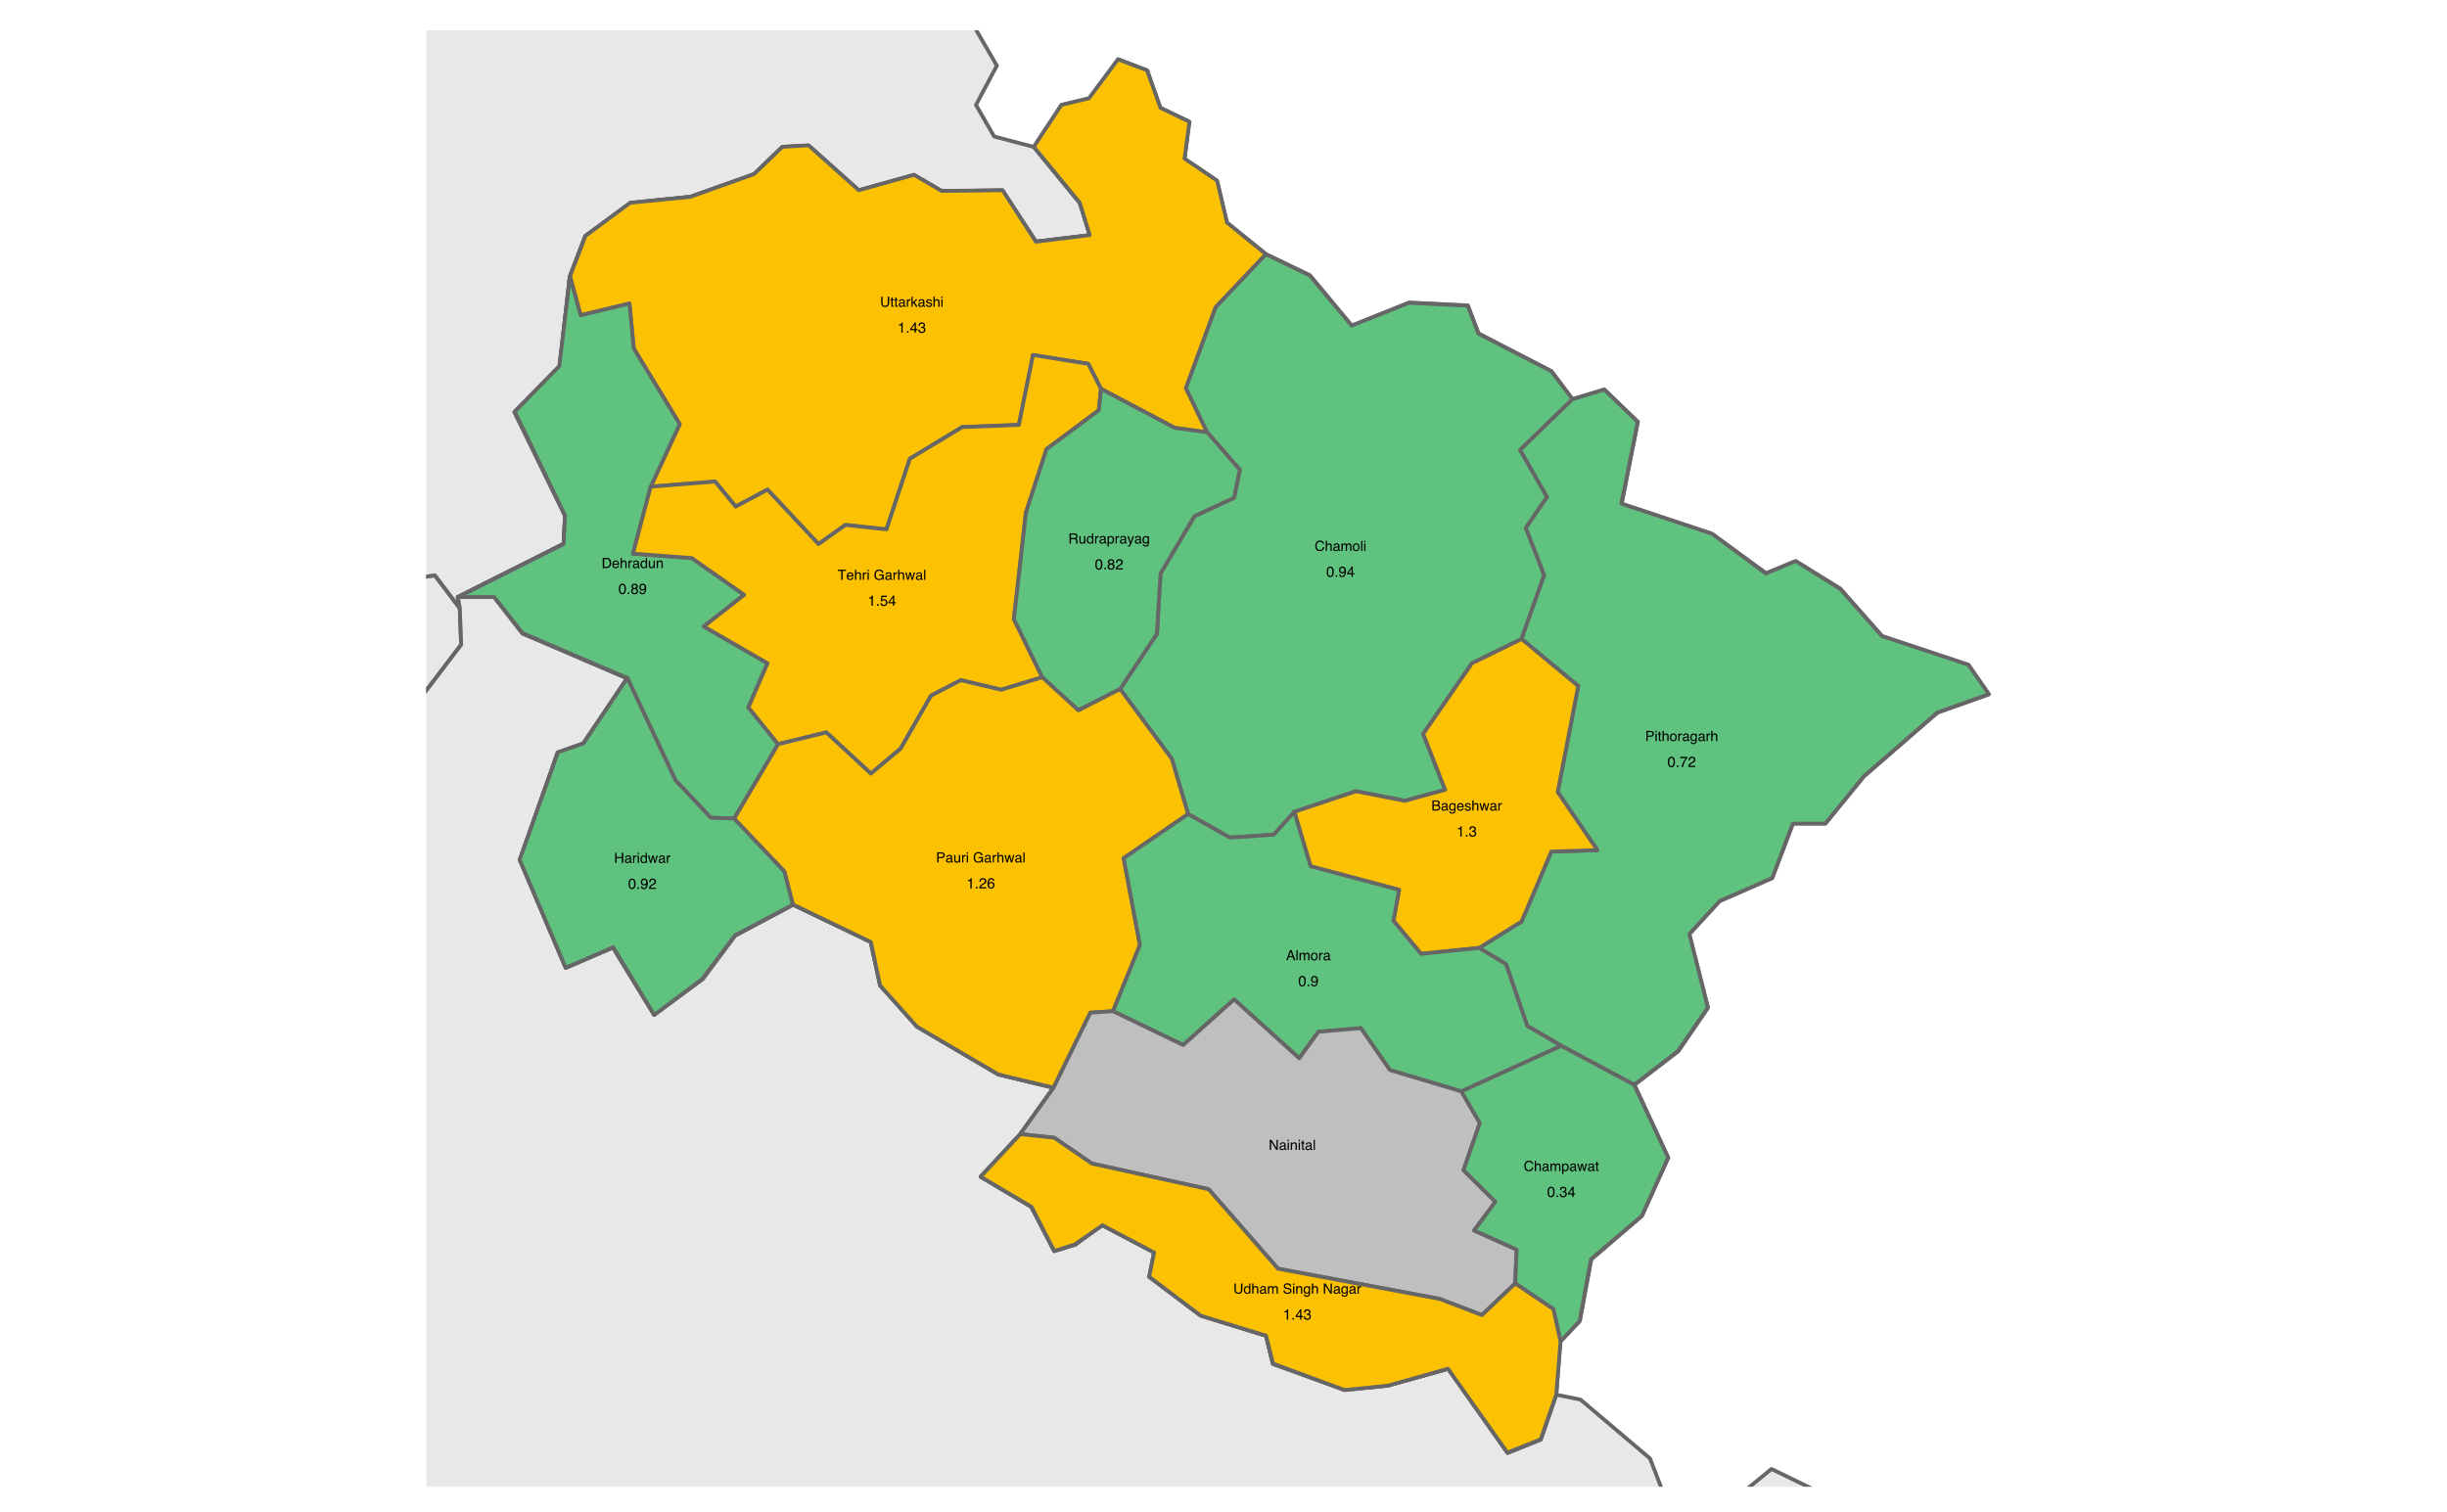 <?xml version="1.0" encoding="UTF-8"?>
<svg xmlns="http://www.w3.org/2000/svg" xmlns:xlink="http://www.w3.org/1999/xlink" width="479pt" height="296pt" viewBox="0 0 479 296" version="1.1">
<defs>
<g>
<symbol overflow="visible" id="glyph0-0">
<path style="stroke:none;" d="M 0.156 0 L 0.156 -3.438 L 2.891 -3.438 L 2.891 0 Z M 2.453 -0.438 L 2.453 -3.016 L 0.578 -3.016 L 0.578 -0.438 Z M 2.453 -0.438 "/>
</symbol>
<symbol overflow="visible" id="glyph0-1">
<path style="stroke:none;" d="M 0.875 -3.438 L 0.875 -1.312 C 0.875 -1.062 0.922 -0.852 1.016 -0.688 C 1.148 -0.438 1.383 -0.312 1.719 -0.312 C 2.113 -0.312 2.379 -0.445 2.516 -0.719 C 2.598 -0.863 2.641 -1.062 2.641 -1.312 L 2.641 -3.438 L 3.109 -3.438 L 3.109 -1.516 C 3.109 -1.086 3.051 -0.758 2.938 -0.531 C 2.727 -0.113 2.332 0.094 1.75 0.094 C 1.164 0.094 0.77 -0.113 0.562 -0.531 C 0.445 -0.758 0.391 -1.086 0.391 -1.516 L 0.391 -3.438 Z M 1.75 -3.438 Z M 1.75 -3.438 "/>
</symbol>
<symbol overflow="visible" id="glyph0-2">
<path style="stroke:none;" d="M 0.391 -3.203 L 0.812 -3.203 L 0.812 -2.516 L 1.219 -2.516 L 1.219 -2.172 L 0.812 -2.172 L 0.812 -0.531 C 0.812 -0.438 0.844 -0.375 0.906 -0.344 C 0.938 -0.332 0.992 -0.328 1.078 -0.328 C 1.098 -0.328 1.117 -0.328 1.141 -0.328 C 1.16 -0.328 1.188 -0.328 1.219 -0.328 L 1.219 0 C 1.164 0.008 1.113 0.02 1.062 0.031 C 1.008 0.039 0.957 0.047 0.906 0.047 C 0.707 0.047 0.57 -0.004 0.5 -0.109 C 0.426 -0.211 0.391 -0.344 0.391 -0.5 L 0.391 -2.172 L 0.047 -2.172 L 0.047 -2.516 L 0.391 -2.516 Z M 0.391 -3.203 "/>
</symbol>
<symbol overflow="visible" id="glyph0-3">
<path style="stroke:none;" d="M 0.625 -0.672 C 0.625 -0.547 0.672 -0.445 0.766 -0.375 C 0.859 -0.312 0.961 -0.281 1.078 -0.281 C 1.223 -0.281 1.367 -0.312 1.516 -0.375 C 1.742 -0.488 1.859 -0.676 1.859 -0.938 L 1.859 -1.281 C 1.805 -1.25 1.738 -1.219 1.656 -1.188 C 1.582 -1.164 1.504 -1.148 1.422 -1.141 L 1.172 -1.109 C 1.016 -1.086 0.898 -1.055 0.828 -1.016 C 0.691 -0.941 0.625 -0.828 0.625 -0.672 Z M 1.656 -1.516 C 1.75 -1.523 1.812 -1.566 1.844 -1.641 C 1.863 -1.68 1.875 -1.734 1.875 -1.797 C 1.875 -1.941 1.82 -2.047 1.719 -2.109 C 1.613 -2.18 1.469 -2.219 1.281 -2.219 C 1.062 -2.219 0.906 -2.156 0.812 -2.031 C 0.758 -1.969 0.727 -1.875 0.719 -1.75 L 0.328 -1.75 C 0.328 -2.051 0.422 -2.258 0.609 -2.375 C 0.805 -2.5 1.035 -2.562 1.297 -2.562 C 1.586 -2.562 1.828 -2.508 2.016 -2.406 C 2.191 -2.289 2.281 -2.113 2.281 -1.875 L 2.281 -0.438 C 2.281 -0.383 2.289 -0.344 2.312 -0.312 C 2.332 -0.289 2.367 -0.281 2.422 -0.281 C 2.441 -0.281 2.461 -0.281 2.484 -0.281 C 2.516 -0.289 2.539 -0.297 2.562 -0.297 L 2.562 0.016 C 2.5 0.035 2.445 0.047 2.406 0.047 C 2.375 0.047 2.332 0.047 2.281 0.047 C 2.133 0.047 2.023 0 1.953 -0.094 C 1.922 -0.156 1.898 -0.234 1.891 -0.328 C 1.797 -0.211 1.672 -0.113 1.516 -0.031 C 1.359 0.039 1.18 0.078 0.984 0.078 C 0.754 0.078 0.562 0.008 0.406 -0.125 C 0.258 -0.27 0.188 -0.445 0.188 -0.656 C 0.188 -0.883 0.258 -1.062 0.406 -1.188 C 0.551 -1.32 0.742 -1.406 0.984 -1.438 Z M 1.297 -2.562 Z M 1.297 -2.562 "/>
</symbol>
<symbol overflow="visible" id="glyph0-4">
<path style="stroke:none;" d="M 0.328 -2.516 L 0.719 -2.516 L 0.719 -2.078 C 0.75 -2.16 0.828 -2.258 0.953 -2.375 C 1.086 -2.5 1.238 -2.562 1.406 -2.562 C 1.414 -2.562 1.426 -2.562 1.438 -2.562 C 1.457 -2.562 1.492 -2.555 1.547 -2.547 L 1.547 -2.109 C 1.516 -2.109 1.488 -2.109 1.469 -2.109 C 1.445 -2.117 1.426 -2.125 1.406 -2.125 C 1.188 -2.125 1.02 -2.051 0.906 -1.906 C 0.801 -1.77 0.75 -1.613 0.75 -1.438 L 0.75 0 L 0.328 0 Z M 0.328 -2.516 "/>
</symbol>
<symbol overflow="visible" id="glyph0-5">
<path style="stroke:none;" d="M 0.297 -3.438 L 0.703 -3.438 L 0.703 -1.438 L 1.781 -2.516 L 2.328 -2.516 L 1.359 -1.562 L 2.375 0 L 1.844 0 L 1.062 -1.266 L 0.703 -0.938 L 0.703 0 L 0.297 0 Z M 0.297 -3.438 "/>
</symbol>
<symbol overflow="visible" id="glyph0-6">
<path style="stroke:none;" d="M 0.312 -3.453 L 0.734 -3.453 L 0.734 -2.172 C 0.828 -2.297 0.914 -2.383 1 -2.438 C 1.133 -2.52 1.305 -2.562 1.516 -2.562 C 1.867 -2.562 2.113 -2.438 2.25 -2.188 C 2.32 -2.051 2.359 -1.859 2.359 -1.609 L 2.359 0 L 1.922 0 L 1.922 -1.578 C 1.922 -1.766 1.895 -1.898 1.844 -1.984 C 1.77 -2.117 1.629 -2.188 1.422 -2.188 C 1.242 -2.188 1.082 -2.125 0.938 -2 C 0.801 -1.883 0.734 -1.66 0.734 -1.328 L 0.734 0 L 0.312 0 Z M 0.312 -3.453 "/>
</symbol>
<symbol overflow="visible" id="glyph0-7">
<path style="stroke:none;" d="M 0.312 -2.516 L 0.703 -2.516 L 0.703 -2.156 C 0.828 -2.301 0.953 -2.406 1.078 -2.469 C 1.211 -2.531 1.363 -2.562 1.531 -2.562 C 1.883 -2.562 2.125 -2.438 2.25 -2.188 C 2.32 -2.051 2.359 -1.859 2.359 -1.609 L 2.359 0 L 1.922 0 L 1.922 -1.578 C 1.922 -1.734 1.898 -1.859 1.859 -1.953 C 1.785 -2.109 1.648 -2.188 1.453 -2.188 C 1.348 -2.188 1.266 -2.176 1.203 -2.156 C 1.086 -2.125 0.988 -2.055 0.906 -1.953 C 0.832 -1.867 0.785 -1.781 0.766 -1.688 C 0.742 -1.602 0.734 -1.477 0.734 -1.312 L 0.734 0 L 0.312 0 Z M 1.297 -2.562 Z M 1.297 -2.562 "/>
</symbol>
<symbol overflow="visible" id="glyph0-8">
<path style="stroke:none;" d="M 0.578 -1.219 C 0.578 -0.957 0.633 -0.734 0.75 -0.547 C 0.863 -0.367 1.047 -0.281 1.297 -0.281 C 1.492 -0.281 1.656 -0.363 1.781 -0.531 C 1.906 -0.695 1.969 -0.938 1.969 -1.25 C 1.969 -1.57 1.898 -1.805 1.766 -1.953 C 1.641 -2.109 1.484 -2.188 1.297 -2.188 C 1.078 -2.188 0.898 -2.102 0.766 -1.938 C 0.641 -1.781 0.578 -1.539 0.578 -1.219 Z M 1.203 -2.547 C 1.398 -2.547 1.562 -2.508 1.688 -2.438 C 1.77 -2.383 1.859 -2.301 1.953 -2.188 L 1.953 -3.453 L 2.359 -3.453 L 2.359 0 L 1.969 0 L 1.969 -0.344 C 1.875 -0.188 1.758 -0.07 1.625 0 C 1.488 0.062 1.336 0.094 1.172 0.094 C 0.891 0.094 0.645 -0.02 0.438 -0.25 C 0.227 -0.488 0.125 -0.805 0.125 -1.203 C 0.125 -1.566 0.219 -1.879 0.406 -2.141 C 0.594 -2.41 0.859 -2.547 1.203 -2.547 Z M 1.203 -2.547 "/>
</symbol>
<symbol overflow="visible" id="glyph1-0">
<path style="stroke:none;" d="M 0.094 0 L 0.094 -1.984 L 1.656 -1.984 L 1.656 0 Z M 1.422 -0.25 L 1.422 -1.734 L 0.344 -1.734 L 0.344 -0.25 Z M 1.422 -0.25 "/>
</symbol>
<symbol overflow="visible" id="glyph1-1">
<path style="stroke:none;" d="M 0.5 -1.984 L 0.5 -0.75 C 0.5 -0.613 0.523 -0.492 0.578 -0.391 C 0.66 -0.254 0.797 -0.188 0.984 -0.188 C 1.211 -0.188 1.367 -0.266 1.453 -0.422 C 1.492 -0.504 1.516 -0.613 1.516 -0.75 L 1.516 -1.984 L 1.797 -1.984 L 1.797 -0.875 C 1.797 -0.625 1.758 -0.438 1.688 -0.312 C 1.57 -0.07 1.348 0.047 1.016 0.047 C 0.672 0.047 0.441 -0.07 0.328 -0.312 C 0.266 -0.438 0.234 -0.625 0.234 -0.875 L 0.234 -1.984 Z M 1.016 -1.984 Z M 1.016 -1.984 "/>
</symbol>
<symbol overflow="visible" id="glyph1-2">
<path style="stroke:none;" d="M 0.234 -1.844 L 0.469 -1.844 L 0.469 -1.453 L 0.703 -1.453 L 0.703 -1.25 L 0.469 -1.25 L 0.469 -0.297 C 0.469 -0.254 0.488 -0.223 0.531 -0.203 C 0.539 -0.191 0.57 -0.188 0.625 -0.188 C 0.633 -0.188 0.645 -0.188 0.656 -0.188 C 0.664 -0.188 0.68 -0.188 0.703 -0.188 L 0.703 0 C 0.672 0.008 0.641 0.016 0.609 0.016 C 0.586 0.016 0.555 0.016 0.516 0.016 C 0.398 0.016 0.32 -0.008 0.281 -0.062 C 0.25 -0.125 0.234 -0.203 0.234 -0.297 L 0.234 -1.25 L 0.031 -1.25 L 0.031 -1.453 L 0.234 -1.453 Z M 0.234 -1.844 "/>
</symbol>
<symbol overflow="visible" id="glyph1-3">
<path style="stroke:none;" d="M 0.359 -0.391 C 0.359 -0.316 0.383 -0.258 0.438 -0.219 C 0.488 -0.176 0.551 -0.156 0.625 -0.156 C 0.707 -0.156 0.789 -0.176 0.875 -0.219 C 1.008 -0.281 1.078 -0.391 1.078 -0.547 L 1.078 -0.734 C 1.047 -0.711 1.004 -0.695 0.953 -0.688 C 0.91 -0.676 0.867 -0.664 0.828 -0.656 L 0.672 -0.641 C 0.586 -0.629 0.523 -0.613 0.484 -0.594 C 0.398 -0.551 0.359 -0.484 0.359 -0.391 Z M 0.953 -0.875 C 1.004 -0.883 1.039 -0.91 1.062 -0.953 C 1.07 -0.973 1.078 -1.004 1.078 -1.047 C 1.078 -1.117 1.047 -1.176 0.984 -1.219 C 0.93 -1.258 0.848 -1.281 0.734 -1.281 C 0.609 -1.281 0.52 -1.242 0.469 -1.172 C 0.438 -1.129 0.414 -1.07 0.406 -1 L 0.188 -1 C 0.188 -1.176 0.242 -1.301 0.359 -1.375 C 0.473 -1.445 0.602 -1.484 0.75 -1.484 C 0.914 -1.484 1.051 -1.453 1.156 -1.391 C 1.258 -1.316 1.312 -1.211 1.312 -1.078 L 1.312 -0.25 C 1.312 -0.219 1.316 -0.195 1.328 -0.188 C 1.336 -0.176 1.363 -0.172 1.406 -0.172 C 1.414 -0.172 1.426 -0.172 1.438 -0.172 C 1.445 -0.172 1.461 -0.172 1.484 -0.172 L 1.484 0 C 1.441 0.008 1.41 0.016 1.391 0.016 C 1.367 0.023 1.344 0.031 1.312 0.031 C 1.227 0.031 1.164 0 1.125 -0.062 C 1.102 -0.094 1.094 -0.133 1.094 -0.188 C 1.039 -0.125 0.969 -0.066 0.875 -0.016 C 0.781 0.023 0.676 0.047 0.562 0.047 C 0.426 0.047 0.316 0.004 0.234 -0.078 C 0.148 -0.16 0.109 -0.258 0.109 -0.375 C 0.109 -0.508 0.148 -0.613 0.234 -0.688 C 0.316 -0.758 0.426 -0.805 0.562 -0.828 Z M 0.75 -1.484 Z M 0.75 -1.484 "/>
</symbol>
<symbol overflow="visible" id="glyph1-4">
<path style="stroke:none;" d="M 0.188 -1.453 L 0.422 -1.453 L 0.422 -1.203 C 0.43 -1.242 0.473 -1.301 0.547 -1.375 C 0.629 -1.445 0.719 -1.484 0.812 -1.484 C 0.812 -1.484 0.816 -1.477 0.828 -1.469 C 0.836 -1.469 0.859 -1.469 0.891 -1.469 L 0.891 -1.219 C 0.867 -1.219 0.852 -1.219 0.844 -1.219 C 0.832 -1.219 0.82 -1.219 0.812 -1.219 C 0.688 -1.219 0.586 -1.176 0.516 -1.094 C 0.453 -1.02 0.422 -0.93 0.422 -0.828 L 0.422 0 L 0.188 0 Z M 0.188 -1.453 "/>
</symbol>
<symbol overflow="visible" id="glyph1-5">
<path style="stroke:none;" d="M 0.172 -1.984 L 0.406 -1.984 L 0.406 -0.828 L 1.031 -1.453 L 1.344 -1.453 L 0.781 -0.906 L 1.375 0 L 1.062 0 L 0.609 -0.734 L 0.406 -0.547 L 0.406 0 L 0.172 0 Z M 0.172 -1.984 "/>
</symbol>
<symbol overflow="visible" id="glyph1-6">
<path style="stroke:none;" d="M 0.328 -0.453 C 0.328 -0.367 0.348 -0.305 0.391 -0.266 C 0.441 -0.191 0.547 -0.156 0.703 -0.156 C 0.797 -0.156 0.875 -0.172 0.938 -0.203 C 1.008 -0.242 1.047 -0.305 1.047 -0.391 C 1.047 -0.453 1.016 -0.5 0.953 -0.531 C 0.922 -0.551 0.852 -0.57 0.75 -0.594 L 0.562 -0.656 C 0.438 -0.688 0.344 -0.719 0.281 -0.75 C 0.176 -0.812 0.125 -0.906 0.125 -1.031 C 0.125 -1.164 0.172 -1.273 0.266 -1.359 C 0.367 -1.441 0.504 -1.484 0.672 -1.484 C 0.891 -1.484 1.047 -1.422 1.141 -1.297 C 1.203 -1.211 1.234 -1.125 1.234 -1.031 L 1 -1.031 C 1 -1.082 0.984 -1.133 0.953 -1.188 C 0.891 -1.25 0.789 -1.281 0.656 -1.281 C 0.562 -1.281 0.488 -1.258 0.438 -1.219 C 0.395 -1.188 0.375 -1.141 0.375 -1.078 C 0.375 -1.016 0.406 -0.969 0.469 -0.938 C 0.508 -0.914 0.562 -0.895 0.625 -0.875 L 0.797 -0.828 C 0.961 -0.785 1.078 -0.75 1.141 -0.719 C 1.234 -0.656 1.281 -0.555 1.281 -0.422 C 1.281 -0.285 1.227 -0.172 1.125 -0.078 C 1.031 0.016 0.883 0.062 0.688 0.062 C 0.477 0.062 0.328 0.016 0.234 -0.078 C 0.141 -0.18 0.094 -0.305 0.094 -0.453 Z M 0.688 -1.484 Z M 0.688 -1.484 "/>
</symbol>
<symbol overflow="visible" id="glyph1-7">
<path style="stroke:none;" d="M 0.172 -1.984 L 0.422 -1.984 L 0.422 -1.25 C 0.473 -1.32 0.523 -1.375 0.578 -1.406 C 0.648 -1.457 0.75 -1.484 0.875 -1.484 C 1.082 -1.484 1.223 -1.41 1.297 -1.266 C 1.336 -1.18 1.359 -1.066 1.359 -0.922 L 1.359 0 L 1.109 0 L 1.109 -0.906 C 1.109 -1.02 1.094 -1.098 1.062 -1.141 C 1.02 -1.223 0.938 -1.266 0.812 -1.266 C 0.719 -1.266 0.629 -1.227 0.547 -1.156 C 0.461 -1.094 0.422 -0.961 0.422 -0.766 L 0.422 0 L 0.172 0 Z M 0.172 -1.984 "/>
</symbol>
<symbol overflow="visible" id="glyph1-8">
<path style="stroke:none;" d="M 0.172 -1.438 L 0.422 -1.438 L 0.422 0 L 0.172 0 Z M 0.172 -1.984 L 0.422 -1.984 L 0.422 -1.703 L 0.172 -1.703 Z M 0.172 -1.984 "/>
</symbol>
<symbol overflow="visible" id="glyph1-9">
<path style="stroke:none;" d="M 1.047 -2.031 C 1.297 -2.031 1.488 -1.961 1.625 -1.828 C 1.77 -1.703 1.848 -1.555 1.859 -1.391 L 1.594 -1.391 C 1.57 -1.516 1.516 -1.613 1.422 -1.688 C 1.336 -1.758 1.211 -1.797 1.047 -1.797 C 0.848 -1.797 0.688 -1.727 0.562 -1.594 C 0.445 -1.457 0.391 -1.25 0.391 -0.969 C 0.391 -0.738 0.441 -0.551 0.547 -0.406 C 0.66 -0.258 0.828 -0.188 1.047 -0.188 C 1.242 -0.188 1.395 -0.258 1.5 -0.406 C 1.551 -0.488 1.594 -0.598 1.625 -0.734 L 1.875 -0.734 C 1.852 -0.523 1.781 -0.348 1.656 -0.203 C 1.488 -0.035 1.273 0.047 1.016 0.047 C 0.785 0.047 0.594 -0.02 0.438 -0.156 C 0.227 -0.344 0.125 -0.629 0.125 -1.016 C 0.125 -1.305 0.203 -1.547 0.359 -1.734 C 0.523 -1.93 0.754 -2.031 1.047 -2.031 Z M 1 -2.031 Z M 1 -2.031 "/>
</symbol>
<symbol overflow="visible" id="glyph1-10">
<path style="stroke:none;" d="M 0.172 -1.453 L 0.422 -1.453 L 0.422 -1.234 C 0.473 -1.305 0.523 -1.359 0.578 -1.391 C 0.66 -1.453 0.75 -1.484 0.844 -1.484 C 0.957 -1.484 1.051 -1.453 1.125 -1.391 C 1.164 -1.359 1.203 -1.312 1.234 -1.25 C 1.285 -1.32 1.348 -1.379 1.422 -1.422 C 1.492 -1.461 1.578 -1.484 1.672 -1.484 C 1.867 -1.484 2 -1.41 2.062 -1.266 C 2.102 -1.191 2.125 -1.094 2.125 -0.969 L 2.125 0 L 1.875 0 L 1.875 -1 C 1.875 -1.102 1.848 -1.172 1.797 -1.203 C 1.754 -1.234 1.695 -1.25 1.625 -1.25 C 1.531 -1.25 1.445 -1.219 1.375 -1.156 C 1.301 -1.094 1.266 -0.988 1.266 -0.844 L 1.266 0 L 1.031 0 L 1.031 -0.938 C 1.031 -1.039 1.016 -1.113 0.984 -1.156 C 0.953 -1.227 0.883 -1.266 0.781 -1.266 C 0.688 -1.266 0.602 -1.227 0.531 -1.156 C 0.457 -1.082 0.422 -0.953 0.422 -0.766 L 0.422 0 L 0.172 0 Z M 0.172 -1.453 "/>
</symbol>
<symbol overflow="visible" id="glyph1-11">
<path style="stroke:none;" d="M 0.75 -0.156 C 0.914 -0.156 1.023 -0.211 1.078 -0.328 C 1.141 -0.453 1.172 -0.594 1.172 -0.75 C 1.172 -0.883 1.148 -0.992 1.109 -1.078 C 1.035 -1.211 0.914 -1.281 0.75 -1.281 C 0.602 -1.281 0.492 -1.223 0.422 -1.109 C 0.359 -0.992 0.328 -0.859 0.328 -0.703 C 0.328 -0.547 0.359 -0.414 0.422 -0.312 C 0.492 -0.207 0.602 -0.156 0.75 -0.156 Z M 0.766 -1.484 C 0.953 -1.484 1.109 -1.422 1.234 -1.297 C 1.359 -1.172 1.422 -0.988 1.422 -0.75 C 1.422 -0.52 1.363 -0.328 1.25 -0.172 C 1.145 -0.023 0.973 0.047 0.734 0.047 C 0.535 0.047 0.375 -0.016 0.25 -0.141 C 0.133 -0.273 0.078 -0.457 0.078 -0.688 C 0.078 -0.938 0.141 -1.129 0.266 -1.266 C 0.391 -1.41 0.555 -1.484 0.766 -1.484 Z M 0.75 -1.484 Z M 0.75 -1.484 "/>
</symbol>
<symbol overflow="visible" id="glyph1-12">
<path style="stroke:none;" d="M 0.188 -1.984 L 0.422 -1.984 L 0.422 0 L 0.188 0 Z M 0.188 -1.984 "/>
</symbol>
<symbol overflow="visible" id="glyph1-13">
<path style="stroke:none;" d="M 0.969 -0.234 C 1.062 -0.234 1.141 -0.242 1.203 -0.266 C 1.305 -0.297 1.391 -0.359 1.453 -0.453 C 1.504 -0.535 1.539 -0.641 1.562 -0.766 C 1.582 -0.836 1.594 -0.906 1.594 -0.969 C 1.594 -1.219 1.539 -1.41 1.438 -1.547 C 1.344 -1.68 1.188 -1.75 0.969 -1.75 L 0.5 -1.75 L 0.5 -0.234 Z M 0.219 -1.984 L 1.031 -1.984 C 1.301 -1.984 1.508 -1.883 1.656 -1.688 C 1.789 -1.52 1.859 -1.297 1.859 -1.016 C 1.859 -0.805 1.82 -0.617 1.75 -0.453 C 1.602 -0.148 1.363 0 1.031 0 L 0.219 0 Z M 0.219 -1.984 "/>
</symbol>
<symbol overflow="visible" id="glyph1-14">
<path style="stroke:none;" d="M 0.781 -1.484 C 0.883 -1.484 0.984 -1.457 1.078 -1.406 C 1.172 -1.352 1.242 -1.289 1.297 -1.219 C 1.348 -1.145 1.379 -1.062 1.391 -0.969 C 1.41 -0.895 1.422 -0.785 1.422 -0.641 L 0.359 -0.641 C 0.359 -0.492 0.391 -0.375 0.453 -0.281 C 0.523 -0.195 0.629 -0.156 0.766 -0.156 C 0.891 -0.156 0.988 -0.195 1.062 -0.281 C 1.102 -0.332 1.133 -0.391 1.156 -0.453 L 1.391 -0.453 C 1.391 -0.398 1.367 -0.336 1.328 -0.266 C 1.297 -0.203 1.258 -0.148 1.219 -0.109 C 1.145 -0.047 1.051 0 0.938 0.031 C 0.883 0.039 0.82 0.047 0.75 0.047 C 0.562 0.047 0.406 -0.016 0.281 -0.141 C 0.156 -0.273 0.094 -0.461 0.094 -0.703 C 0.094 -0.93 0.156 -1.117 0.281 -1.266 C 0.406 -1.41 0.57 -1.484 0.781 -1.484 Z M 1.172 -0.844 C 1.16 -0.945 1.133 -1.031 1.094 -1.094 C 1.031 -1.207 0.922 -1.266 0.766 -1.266 C 0.648 -1.266 0.555 -1.223 0.484 -1.141 C 0.41 -1.066 0.367 -0.969 0.359 -0.844 Z M 0.75 -1.484 Z M 0.75 -1.484 "/>
</symbol>
<symbol overflow="visible" id="glyph1-15">
<path style="stroke:none;" d="M 0.328 -0.703 C 0.328 -0.547 0.359 -0.414 0.422 -0.312 C 0.492 -0.207 0.602 -0.156 0.75 -0.156 C 0.863 -0.156 0.957 -0.203 1.031 -0.297 C 1.102 -0.398 1.141 -0.539 1.141 -0.719 C 1.141 -0.906 1.098 -1.039 1.016 -1.125 C 0.941 -1.219 0.852 -1.266 0.75 -1.266 C 0.625 -1.266 0.52 -1.219 0.438 -1.125 C 0.363 -1.031 0.328 -0.891 0.328 -0.703 Z M 0.703 -1.469 C 0.805 -1.469 0.895 -1.445 0.969 -1.406 C 1.02 -1.375 1.07 -1.328 1.125 -1.266 L 1.125 -1.984 L 1.359 -1.984 L 1.359 0 L 1.141 0 L 1.141 -0.203 C 1.078 -0.109 1.008 -0.039 0.938 0 C 0.863 0.031 0.773 0.047 0.672 0.047 C 0.504 0.047 0.363 -0.02 0.25 -0.156 C 0.133 -0.289 0.078 -0.469 0.078 -0.688 C 0.078 -0.906 0.129 -1.086 0.234 -1.234 C 0.336 -1.391 0.492 -1.469 0.703 -1.469 Z M 0.703 -1.469 "/>
</symbol>
<symbol overflow="visible" id="glyph1-16">
<path style="stroke:none;" d="M 0.422 -1.453 L 0.422 -0.484 C 0.422 -0.41 0.43 -0.352 0.453 -0.312 C 0.492 -0.219 0.578 -0.172 0.703 -0.172 C 0.867 -0.172 0.984 -0.25 1.047 -0.406 C 1.078 -0.488 1.094 -0.598 1.094 -0.734 L 1.094 -1.453 L 1.344 -1.453 L 1.344 0 L 1.109 0 L 1.109 -0.219 C 1.078 -0.156 1.039 -0.109 1 -0.078 C 0.906 0.004 0.789 0.047 0.656 0.047 C 0.445 0.047 0.305 -0.023 0.234 -0.172 C 0.191 -0.242 0.172 -0.344 0.172 -0.469 L 0.172 -1.453 Z M 0.75 -1.484 Z M 0.75 -1.484 "/>
</symbol>
<symbol overflow="visible" id="glyph1-17">
<path style="stroke:none;" d="M 0.172 -1.453 L 0.406 -1.453 L 0.406 -1.234 C 0.477 -1.328 0.551 -1.391 0.625 -1.422 C 0.695 -1.461 0.781 -1.484 0.875 -1.484 C 1.082 -1.484 1.223 -1.41 1.297 -1.266 C 1.336 -1.18 1.359 -1.066 1.359 -0.922 L 1.359 0 L 1.109 0 L 1.109 -0.906 C 1.109 -1 1.098 -1.07 1.078 -1.125 C 1.023 -1.219 0.941 -1.266 0.828 -1.266 C 0.773 -1.266 0.727 -1.258 0.688 -1.25 C 0.625 -1.227 0.566 -1.188 0.516 -1.125 C 0.473 -1.07 0.445 -1.02 0.438 -0.969 C 0.426 -0.926 0.422 -0.852 0.422 -0.75 L 0.422 0 L 0.172 0 Z M 0.75 -1.484 Z M 0.75 -1.484 "/>
</symbol>
<symbol overflow="visible" id="glyph1-18">
<path style="stroke:none;" d="M 1.656 -1.984 L 1.656 -1.75 L 0.984 -1.75 L 0.984 0 L 0.719 0 L 0.719 -1.75 L 0.047 -1.75 L 0.047 -1.984 Z M 1.656 -1.984 "/>
</symbol>
<symbol overflow="visible" id="glyph1-19">
<path style="stroke:none;" d=""/>
</symbol>
<symbol overflow="visible" id="glyph1-20">
<path style="stroke:none;" d="M 1.062 -2.031 C 1.25 -2.031 1.41 -1.992 1.547 -1.922 C 1.742 -1.816 1.863 -1.641 1.906 -1.391 L 1.641 -1.391 C 1.609 -1.523 1.539 -1.625 1.438 -1.688 C 1.344 -1.758 1.219 -1.797 1.062 -1.797 C 0.875 -1.797 0.719 -1.727 0.594 -1.594 C 0.469 -1.457 0.406 -1.25 0.406 -0.969 C 0.406 -0.738 0.457 -0.547 0.562 -0.391 C 0.664 -0.242 0.836 -0.172 1.078 -0.172 C 1.254 -0.172 1.398 -0.223 1.516 -0.328 C 1.629 -0.43 1.691 -0.602 1.703 -0.844 L 1.078 -0.844 L 1.078 -1.062 L 1.953 -1.062 L 1.953 0 L 1.766 0 L 1.703 -0.25 C 1.617 -0.156 1.539 -0.086 1.469 -0.047 C 1.352 0.016 1.203 0.047 1.016 0.047 C 0.785 0.047 0.582 -0.023 0.406 -0.172 C 0.227 -0.367 0.141 -0.633 0.141 -0.969 C 0.141 -1.289 0.227 -1.551 0.406 -1.75 C 0.57 -1.938 0.789 -2.031 1.062 -2.031 Z M 1.031 -2.031 Z M 1.031 -2.031 "/>
</symbol>
<symbol overflow="visible" id="glyph1-21">
<path style="stroke:none;" d="M 0.297 -1.453 L 0.562 -0.312 L 0.844 -1.453 L 1.125 -1.453 L 1.406 -0.312 L 1.703 -1.453 L 1.953 -1.453 L 1.531 0 L 1.266 0 L 0.984 -1.125 L 0.688 0 L 0.438 0 L 0.031 -1.453 Z M 0.297 -1.453 "/>
</symbol>
<symbol overflow="visible" id="glyph1-22">
<path style="stroke:none;" d="M 1.141 -1.078 C 1.266 -1.078 1.363 -1.098 1.438 -1.141 C 1.508 -1.191 1.547 -1.285 1.547 -1.422 C 1.547 -1.566 1.492 -1.664 1.391 -1.719 C 1.336 -1.738 1.266 -1.75 1.172 -1.75 L 0.516 -1.75 L 0.516 -1.078 Z M 0.25 -1.984 L 1.156 -1.984 C 1.312 -1.984 1.438 -1.961 1.531 -1.922 C 1.719 -1.836 1.812 -1.68 1.812 -1.453 C 1.812 -1.328 1.785 -1.227 1.734 -1.156 C 1.691 -1.082 1.625 -1.02 1.531 -0.969 C 1.613 -0.938 1.672 -0.895 1.703 -0.844 C 1.742 -0.801 1.77 -0.719 1.781 -0.594 L 1.781 -0.328 C 1.789 -0.254 1.797 -0.203 1.797 -0.172 C 1.816 -0.109 1.848 -0.066 1.891 -0.047 L 1.891 0 L 1.562 0 C 1.551 -0.02 1.539 -0.039 1.531 -0.062 C 1.531 -0.094 1.531 -0.145 1.531 -0.219 L 1.516 -0.547 C 1.504 -0.68 1.453 -0.77 1.359 -0.812 C 1.305 -0.832 1.227 -0.844 1.125 -0.844 L 0.516 -0.844 L 0.516 0 L 0.25 0 Z M 0.25 -1.984 "/>
</symbol>
<symbol overflow="visible" id="glyph1-23">
<path style="stroke:none;" d="M 0.781 -0.156 C 0.895 -0.156 0.988 -0.203 1.062 -0.297 C 1.145 -0.398 1.188 -0.547 1.188 -0.734 C 1.188 -0.848 1.172 -0.945 1.141 -1.031 C 1.078 -1.188 0.957 -1.266 0.781 -1.266 C 0.613 -1.266 0.5 -1.18 0.438 -1.016 C 0.406 -0.922 0.391 -0.805 0.391 -0.672 C 0.391 -0.555 0.406 -0.461 0.438 -0.391 C 0.5 -0.234 0.613 -0.156 0.781 -0.156 Z M 0.156 -1.438 L 0.391 -1.438 L 0.391 -1.25 C 0.441 -1.312 0.5 -1.363 0.562 -1.406 C 0.633 -1.457 0.727 -1.484 0.844 -1.484 C 1.008 -1.484 1.148 -1.422 1.266 -1.297 C 1.379 -1.172 1.438 -0.988 1.438 -0.75 C 1.438 -0.438 1.352 -0.211 1.188 -0.078 C 1.082 0.004 0.961 0.047 0.828 0.047 C 0.711 0.047 0.617 0.023 0.547 -0.016 C 0.504 -0.047 0.457 -0.094 0.406 -0.156 L 0.406 0.578 L 0.156 0.578 Z M 0.156 -1.438 "/>
</symbol>
<symbol overflow="visible" id="glyph1-24">
<path style="stroke:none;" d="M 1.078 -1.453 L 1.344 -1.453 C 1.312 -1.359 1.238 -1.145 1.125 -0.812 C 1.031 -0.562 0.957 -0.359 0.906 -0.203 C 0.758 0.16 0.656 0.383 0.594 0.469 C 0.539 0.551 0.445 0.594 0.312 0.594 C 0.27 0.594 0.238 0.586 0.219 0.578 C 0.207 0.578 0.188 0.578 0.156 0.578 L 0.156 0.359 C 0.195 0.367 0.227 0.375 0.25 0.375 C 0.27 0.375 0.285 0.375 0.297 0.375 C 0.348 0.375 0.383 0.363 0.406 0.344 C 0.426 0.332 0.441 0.316 0.453 0.297 C 0.453 0.297 0.469 0.258 0.5 0.188 C 0.531 0.125 0.551 0.078 0.562 0.047 L 0.031 -1.453 L 0.297 -1.453 L 0.688 -0.266 Z M 0.688 -1.484 Z M 0.688 -1.484 "/>
</symbol>
<symbol overflow="visible" id="glyph1-25">
<path style="stroke:none;" d="M 0.688 -1.469 C 0.801 -1.469 0.898 -1.441 0.984 -1.391 C 1.023 -1.359 1.07 -1.312 1.125 -1.25 L 1.125 -1.438 L 1.344 -1.438 L 1.344 -0.125 C 1.344 0.062 1.316 0.207 1.266 0.312 C 1.172 0.508 0.984 0.609 0.703 0.609 C 0.547 0.609 0.41 0.57 0.297 0.5 C 0.191 0.438 0.133 0.328 0.125 0.172 L 0.375 0.172 C 0.383 0.242 0.406 0.297 0.438 0.328 C 0.5 0.379 0.586 0.406 0.703 0.406 C 0.891 0.406 1.008 0.344 1.062 0.219 C 1.102 0.133 1.117 -0.004 1.109 -0.203 C 1.066 -0.129 1.008 -0.07 0.938 -0.031 C 0.875 0 0.785 0.016 0.672 0.016 C 0.516 0.016 0.375 -0.035 0.25 -0.141 C 0.133 -0.254 0.078 -0.441 0.078 -0.703 C 0.078 -0.941 0.133 -1.129 0.25 -1.266 C 0.375 -1.398 0.52 -1.469 0.688 -1.469 Z M 1.125 -0.734 C 1.125 -0.91 1.086 -1.039 1.016 -1.125 C 0.941 -1.207 0.848 -1.25 0.734 -1.25 C 0.566 -1.25 0.445 -1.172 0.375 -1.016 C 0.344 -0.93 0.328 -0.82 0.328 -0.688 C 0.328 -0.52 0.359 -0.395 0.422 -0.312 C 0.492 -0.227 0.586 -0.188 0.703 -0.188 C 0.867 -0.188 0.988 -0.266 1.062 -0.422 C 1.102 -0.504 1.125 -0.609 1.125 -0.734 Z M 0.719 -1.484 Z M 0.719 -1.484 "/>
</symbol>
<symbol overflow="visible" id="glyph1-26">
<path style="stroke:none;" d="M 0.234 -1.984 L 1.125 -1.984 C 1.301 -1.984 1.441 -1.93 1.547 -1.828 C 1.66 -1.734 1.719 -1.598 1.719 -1.422 C 1.719 -1.266 1.664 -1.129 1.562 -1.016 C 1.469 -0.898 1.32 -0.844 1.125 -0.844 L 0.5 -0.844 L 0.5 0 L 0.234 0 Z M 1.453 -1.406 C 1.453 -1.551 1.395 -1.656 1.281 -1.719 C 1.219 -1.738 1.141 -1.75 1.047 -1.75 L 0.5 -1.75 L 0.5 -1.062 L 1.047 -1.062 C 1.16 -1.062 1.254 -1.086 1.328 -1.141 C 1.41 -1.191 1.453 -1.281 1.453 -1.406 Z M 1.453 -1.406 "/>
</symbol>
<symbol overflow="visible" id="glyph1-27">
<path style="stroke:none;" d="M 0.953 -1.141 C 1.066 -1.141 1.156 -1.156 1.219 -1.188 C 1.32 -1.238 1.375 -1.328 1.375 -1.453 C 1.375 -1.586 1.32 -1.676 1.219 -1.719 C 1.156 -1.75 1.066 -1.766 0.953 -1.766 L 0.469 -1.766 L 0.469 -1.141 Z M 1.047 -0.234 C 1.211 -0.234 1.332 -0.281 1.406 -0.375 C 1.445 -0.438 1.469 -0.508 1.469 -0.594 C 1.469 -0.738 1.398 -0.836 1.266 -0.891 C 1.203 -0.91 1.113 -0.922 1 -0.922 L 0.469 -0.922 L 0.469 -0.234 Z M 0.203 -1.984 L 1.062 -1.984 C 1.289 -1.984 1.453 -1.914 1.547 -1.781 C 1.609 -1.695 1.641 -1.602 1.641 -1.5 C 1.641 -1.363 1.602 -1.258 1.531 -1.188 C 1.488 -1.145 1.438 -1.102 1.375 -1.062 C 1.477 -1.031 1.551 -0.988 1.594 -0.938 C 1.688 -0.852 1.734 -0.734 1.734 -0.578 C 1.734 -0.453 1.691 -0.336 1.609 -0.234 C 1.492 -0.078 1.305 0 1.047 0 L 0.203 0 Z M 0.203 -1.984 "/>
</symbol>
<symbol overflow="visible" id="glyph1-28">
<path style="stroke:none;" d="M 0.219 -1.984 L 0.484 -1.984 L 0.484 -1.156 L 1.516 -1.156 L 1.516 -1.984 L 1.797 -1.984 L 1.797 0 L 1.516 0 L 1.516 -0.922 L 0.484 -0.922 L 0.484 0 L 0.219 0 Z M 0.219 -1.984 "/>
</symbol>
<symbol overflow="visible" id="glyph1-29">
<path style="stroke:none;" d="M 1.234 -0.812 L 0.922 -1.688 L 0.609 -0.812 Z M 0.781 -1.984 L 1.094 -1.984 L 1.812 0 L 1.516 0 L 1.312 -0.594 L 0.531 -0.594 L 0.312 0 L 0.047 0 Z M 0.781 -1.984 "/>
</symbol>
<symbol overflow="visible" id="glyph1-30">
<path style="stroke:none;" d="M 0.203 -1.984 L 0.531 -1.984 L 1.531 -0.375 L 1.531 -1.984 L 1.781 -1.984 L 1.781 0 L 1.484 0 L 0.469 -1.609 L 0.469 0 L 0.203 0 Z M 0.984 -1.984 Z M 0.984 -1.984 "/>
</symbol>
<symbol overflow="visible" id="glyph1-31">
<path style="stroke:none;" d="M 0.391 -0.641 C 0.391 -0.523 0.414 -0.43 0.469 -0.359 C 0.551 -0.234 0.707 -0.172 0.938 -0.172 C 1.039 -0.172 1.133 -0.188 1.219 -0.219 C 1.375 -0.27 1.453 -0.367 1.453 -0.516 C 1.453 -0.617 1.422 -0.695 1.359 -0.75 C 1.285 -0.789 1.176 -0.828 1.031 -0.859 L 0.766 -0.922 C 0.586 -0.961 0.461 -1.004 0.391 -1.047 C 0.266 -1.129 0.203 -1.254 0.203 -1.422 C 0.203 -1.598 0.258 -1.742 0.375 -1.859 C 0.5 -1.973 0.676 -2.031 0.906 -2.031 C 1.113 -2.031 1.289 -1.977 1.438 -1.875 C 1.582 -1.781 1.656 -1.625 1.656 -1.406 L 1.406 -1.406 C 1.395 -1.508 1.363 -1.586 1.312 -1.641 C 1.227 -1.742 1.094 -1.797 0.906 -1.797 C 0.738 -1.797 0.617 -1.766 0.547 -1.703 C 0.484 -1.641 0.453 -1.562 0.453 -1.469 C 0.453 -1.375 0.492 -1.301 0.578 -1.25 C 0.629 -1.227 0.75 -1.191 0.938 -1.141 L 1.219 -1.078 C 1.352 -1.047 1.457 -1.004 1.531 -0.953 C 1.656 -0.859 1.719 -0.727 1.719 -0.562 C 1.719 -0.332 1.633 -0.172 1.469 -0.078 C 1.312 0.016 1.129 0.062 0.922 0.062 C 0.672 0.062 0.477 0 0.344 -0.125 C 0.195 -0.25 0.129 -0.422 0.141 -0.641 Z M 0.922 -2.031 Z M 0.922 -2.031 "/>
</symbol>
<symbol overflow="visible" id="glyph2-0">
<path style="stroke:none;" d="M 0.094 0 L 0.094 -2.062 L 1.734 -2.062 L 1.734 0 Z M 1.469 -0.266 L 1.469 -1.797 L 0.344 -1.797 L 0.344 -0.266 Z M 1.469 -0.266 "/>
</symbol>
<symbol overflow="visible" id="glyph2-1">
<path style="stroke:none;" d="M 0.281 -1.422 L 0.281 -1.625 C 0.457 -1.633 0.582 -1.66 0.656 -1.703 C 0.727 -1.742 0.781 -1.844 0.812 -2 L 1.016 -2 L 1.016 0 L 0.75 0 L 0.75 -1.422 Z M 0.281 -1.422 "/>
</symbol>
<symbol overflow="visible" id="glyph2-2">
<path style="stroke:none;" d="M 0.25 -0.312 L 0.547 -0.312 L 0.547 0 L 0.25 0 Z M 0.25 -0.312 "/>
</symbol>
<symbol overflow="visible" id="glyph2-3">
<path style="stroke:none;" d="M 0.953 -0.719 L 0.953 -1.625 L 0.312 -0.719 Z M 0.953 0 L 0.953 -0.484 L 0.078 -0.484 L 0.078 -0.734 L 1 -2.016 L 1.203 -2.016 L 1.203 -0.719 L 1.5 -0.719 L 1.5 -0.484 L 1.203 -0.484 L 1.203 0 Z M 0.953 0 "/>
</symbol>
<symbol overflow="visible" id="glyph2-4">
<path style="stroke:none;" d="M 0.75 0.062 C 0.508 0.062 0.332 -0.004 0.219 -0.141 C 0.113 -0.273 0.062 -0.438 0.062 -0.625 L 0.328 -0.625 C 0.336 -0.488 0.363 -0.391 0.406 -0.328 C 0.469 -0.223 0.586 -0.172 0.766 -0.172 C 0.891 -0.172 0.992 -0.207 1.078 -0.281 C 1.16 -0.352 1.203 -0.445 1.203 -0.562 C 1.203 -0.695 1.16 -0.789 1.078 -0.844 C 0.992 -0.906 0.875 -0.938 0.719 -0.938 C 0.707 -0.938 0.691 -0.93 0.672 -0.922 C 0.648 -0.922 0.633 -0.922 0.625 -0.922 L 0.625 -1.156 C 0.645 -1.145 0.66 -1.141 0.672 -1.141 C 0.691 -1.141 0.711 -1.141 0.734 -1.141 C 0.836 -1.141 0.914 -1.156 0.969 -1.188 C 1.082 -1.238 1.141 -1.332 1.141 -1.469 C 1.141 -1.57 1.102 -1.648 1.031 -1.703 C 0.957 -1.754 0.875 -1.781 0.781 -1.781 C 0.613 -1.781 0.492 -1.723 0.422 -1.609 C 0.391 -1.547 0.375 -1.457 0.375 -1.344 L 0.125 -1.344 C 0.125 -1.5 0.148 -1.629 0.203 -1.734 C 0.305 -1.922 0.488 -2.016 0.75 -2.016 C 0.957 -2.016 1.113 -1.969 1.219 -1.875 C 1.332 -1.781 1.391 -1.648 1.391 -1.484 C 1.391 -1.359 1.359 -1.254 1.297 -1.172 C 1.254 -1.129 1.203 -1.094 1.141 -1.062 C 1.242 -1.031 1.32 -0.973 1.375 -0.891 C 1.438 -0.816 1.469 -0.719 1.469 -0.594 C 1.469 -0.406 1.406 -0.25 1.281 -0.125 C 1.156 0 0.977 0.062 0.75 0.062 Z M 0.75 0.062 "/>
</symbol>
<symbol overflow="visible" id="glyph2-5">
<path style="stroke:none;" d="M 0.781 -2.016 C 1.039 -2.016 1.227 -1.906 1.344 -1.688 C 1.438 -1.52 1.484 -1.297 1.484 -1.016 C 1.484 -0.734 1.441 -0.504 1.359 -0.328 C 1.234 -0.066 1.039 0.062 0.781 0.062 C 0.539 0.062 0.359 -0.047 0.234 -0.266 C 0.141 -0.43 0.094 -0.664 0.094 -0.969 C 0.094 -1.195 0.117 -1.391 0.172 -1.547 C 0.285 -1.859 0.488 -2.016 0.781 -2.016 Z M 0.781 -0.172 C 0.906 -0.172 1.004 -0.227 1.078 -0.344 C 1.16 -0.469 1.203 -0.688 1.203 -1 C 1.203 -1.227 1.172 -1.414 1.109 -1.562 C 1.055 -1.707 0.953 -1.781 0.797 -1.781 C 0.641 -1.781 0.523 -1.707 0.453 -1.562 C 0.391 -1.426 0.359 -1.223 0.359 -0.953 C 0.359 -0.742 0.379 -0.578 0.422 -0.453 C 0.492 -0.266 0.613 -0.172 0.781 -0.172 Z M 0.781 -0.172 "/>
</symbol>
<symbol overflow="visible" id="glyph2-6">
<path style="stroke:none;" d="M 0.375 -0.484 C 0.383 -0.348 0.441 -0.254 0.547 -0.203 C 0.598 -0.172 0.656 -0.156 0.719 -0.156 C 0.844 -0.156 0.945 -0.203 1.031 -0.297 C 1.113 -0.398 1.172 -0.609 1.203 -0.922 C 1.148 -0.828 1.082 -0.758 1 -0.719 C 0.914 -0.688 0.828 -0.672 0.734 -0.672 C 0.535 -0.672 0.379 -0.727 0.266 -0.844 C 0.16 -0.969 0.109 -1.129 0.109 -1.328 C 0.109 -1.504 0.16 -1.66 0.266 -1.797 C 0.379 -1.941 0.547 -2.016 0.766 -2.016 C 1.055 -2.016 1.258 -1.883 1.375 -1.625 C 1.438 -1.477 1.469 -1.297 1.469 -1.078 C 1.469 -0.828 1.426 -0.609 1.344 -0.422 C 1.227 -0.098 1.023 0.062 0.734 0.062 C 0.535 0.062 0.383 0.008 0.281 -0.094 C 0.176 -0.195 0.125 -0.328 0.125 -0.484 Z M 0.766 -0.906 C 0.867 -0.906 0.957 -0.938 1.031 -1 C 1.113 -1.062 1.156 -1.176 1.156 -1.344 C 1.156 -1.488 1.117 -1.598 1.047 -1.672 C 0.973 -1.742 0.879 -1.781 0.766 -1.781 C 0.641 -1.781 0.539 -1.738 0.469 -1.656 C 0.395 -1.57 0.359 -1.461 0.359 -1.328 C 0.359 -1.191 0.391 -1.086 0.453 -1.016 C 0.523 -0.941 0.629 -0.906 0.766 -0.906 Z M 0.766 -0.906 "/>
</symbol>
<symbol overflow="visible" id="glyph2-7">
<path style="stroke:none;" d="M 0.781 -1.172 C 0.895 -1.172 0.984 -1.203 1.047 -1.266 C 1.109 -1.328 1.141 -1.398 1.141 -1.484 C 1.141 -1.555 1.109 -1.625 1.047 -1.688 C 0.984 -1.75 0.895 -1.781 0.781 -1.781 C 0.656 -1.781 0.562 -1.75 0.5 -1.688 C 0.445 -1.625 0.422 -1.551 0.422 -1.469 C 0.422 -1.375 0.457 -1.301 0.531 -1.25 C 0.602 -1.195 0.688 -1.172 0.781 -1.172 Z M 0.797 -0.172 C 0.91 -0.172 1.004 -0.203 1.078 -0.266 C 1.16 -0.328 1.203 -0.422 1.203 -0.547 C 1.203 -0.68 1.16 -0.781 1.078 -0.844 C 1.004 -0.914 0.906 -0.953 0.781 -0.953 C 0.656 -0.953 0.555 -0.914 0.484 -0.844 C 0.41 -0.77 0.375 -0.676 0.375 -0.562 C 0.375 -0.457 0.406 -0.363 0.469 -0.281 C 0.539 -0.207 0.648 -0.172 0.797 -0.172 Z M 0.438 -1.078 C 0.363 -1.098 0.312 -1.129 0.281 -1.172 C 0.195 -1.242 0.156 -1.344 0.156 -1.469 C 0.156 -1.613 0.207 -1.738 0.312 -1.844 C 0.426 -1.957 0.582 -2.016 0.781 -2.016 C 0.977 -2.016 1.129 -1.961 1.234 -1.859 C 1.348 -1.766 1.406 -1.645 1.406 -1.5 C 1.406 -1.375 1.375 -1.273 1.312 -1.203 C 1.27 -1.16 1.211 -1.117 1.141 -1.078 C 1.223 -1.035 1.289 -0.988 1.344 -0.938 C 1.426 -0.844 1.469 -0.723 1.469 -0.578 C 1.469 -0.398 1.41 -0.25 1.297 -0.125 C 1.18 0 1.016 0.062 0.797 0.062 C 0.598 0.062 0.43 0.008 0.297 -0.094 C 0.16 -0.207 0.094 -0.363 0.094 -0.562 C 0.094 -0.688 0.117 -0.789 0.172 -0.875 C 0.234 -0.957 0.32 -1.023 0.438 -1.078 Z M 0.438 -1.078 "/>
</symbol>
<symbol overflow="visible" id="glyph2-8">
<path style="stroke:none;" d="M 0.359 -0.516 C 0.367 -0.367 0.438 -0.27 0.562 -0.219 C 0.613 -0.188 0.68 -0.172 0.766 -0.172 C 0.91 -0.172 1.02 -0.219 1.094 -0.312 C 1.164 -0.406 1.203 -0.508 1.203 -0.625 C 1.203 -0.77 1.16 -0.879 1.078 -0.953 C 0.992 -1.035 0.891 -1.078 0.766 -1.078 C 0.68 -1.078 0.609 -1.055 0.547 -1.016 C 0.484 -0.984 0.43 -0.938 0.391 -0.875 L 0.172 -0.891 L 0.312 -1.984 L 1.359 -1.984 L 1.359 -1.734 L 0.516 -1.734 L 0.422 -1.172 C 0.473 -1.211 0.52 -1.238 0.562 -1.25 C 0.633 -1.281 0.719 -1.297 0.812 -1.297 C 1 -1.297 1.156 -1.234 1.281 -1.109 C 1.414 -0.992 1.484 -0.848 1.484 -0.672 C 1.484 -0.484 1.422 -0.316 1.297 -0.172 C 1.18 -0.023 0.992 0.047 0.734 0.047 C 0.578 0.047 0.43 0.004 0.297 -0.078 C 0.172 -0.172 0.102 -0.316 0.094 -0.516 Z M 0.359 -0.516 "/>
</symbol>
<symbol overflow="visible" id="glyph2-9">
<path style="stroke:none;" d="M 0.094 0 C 0.102 -0.176 0.141 -0.328 0.203 -0.453 C 0.266 -0.578 0.383 -0.691 0.562 -0.797 L 0.828 -0.953 C 0.953 -1.023 1.035 -1.086 1.078 -1.141 C 1.16 -1.211 1.203 -1.301 1.203 -1.406 C 1.203 -1.52 1.164 -1.609 1.094 -1.672 C 1.02 -1.742 0.926 -1.781 0.812 -1.781 C 0.633 -1.781 0.516 -1.719 0.453 -1.594 C 0.422 -1.52 0.398 -1.422 0.391 -1.297 L 0.141 -1.297 C 0.141 -1.473 0.172 -1.613 0.234 -1.719 C 0.348 -1.914 0.539 -2.016 0.812 -2.016 C 1.039 -2.016 1.207 -1.953 1.312 -1.828 C 1.426 -1.703 1.484 -1.566 1.484 -1.422 C 1.484 -1.254 1.426 -1.113 1.312 -1 C 1.25 -0.938 1.129 -0.859 0.953 -0.766 L 0.766 -0.656 C 0.672 -0.602 0.598 -0.555 0.547 -0.516 C 0.453 -0.43 0.395 -0.336 0.375 -0.234 L 1.469 -0.234 L 1.469 0 Z M 0.094 0 "/>
</symbol>
<symbol overflow="visible" id="glyph2-10">
<path style="stroke:none;" d="M 1.5 -1.984 L 1.5 -1.75 C 1.438 -1.688 1.348 -1.578 1.234 -1.422 C 1.129 -1.273 1.039 -1.109 0.969 -0.922 C 0.883 -0.742 0.82 -0.586 0.781 -0.453 C 0.75 -0.359 0.711 -0.207 0.672 0 L 0.391 0 C 0.453 -0.383 0.594 -0.766 0.812 -1.141 C 0.938 -1.367 1.07 -1.562 1.219 -1.719 L 0.109 -1.719 L 0.109 -1.984 Z M 1.5 -1.984 "/>
</symbol>
<symbol overflow="visible" id="glyph2-11">
<path style="stroke:none;" d="M 0.844 -2.016 C 1.062 -2.016 1.211 -1.957 1.297 -1.844 C 1.391 -1.727 1.438 -1.609 1.438 -1.484 L 1.188 -1.484 C 1.176 -1.566 1.156 -1.629 1.125 -1.672 C 1.062 -1.754 0.969 -1.797 0.844 -1.797 C 0.707 -1.797 0.598 -1.727 0.516 -1.594 C 0.43 -1.469 0.383 -1.285 0.375 -1.047 C 0.426 -1.129 0.5 -1.191 0.594 -1.234 C 0.664 -1.266 0.754 -1.281 0.859 -1.281 C 1.023 -1.281 1.172 -1.227 1.297 -1.125 C 1.422 -1.02 1.484 -0.859 1.484 -0.641 C 1.484 -0.461 1.422 -0.301 1.297 -0.156 C 1.18 -0.02 1.016 0.047 0.797 0.047 C 0.609 0.047 0.445 -0.02 0.312 -0.156 C 0.176 -0.301 0.109 -0.547 0.109 -0.891 C 0.109 -1.141 0.141 -1.348 0.203 -1.516 C 0.316 -1.848 0.531 -2.016 0.844 -2.016 Z M 0.828 -0.172 C 0.953 -0.172 1.047 -0.211 1.109 -0.297 C 1.18 -0.391 1.219 -0.5 1.219 -0.625 C 1.219 -0.727 1.188 -0.828 1.125 -0.922 C 1.07 -1.016 0.969 -1.062 0.812 -1.062 C 0.695 -1.062 0.598 -1.023 0.516 -0.953 C 0.441 -0.879 0.406 -0.77 0.406 -0.625 C 0.406 -0.5 0.441 -0.391 0.516 -0.297 C 0.586 -0.211 0.691 -0.172 0.828 -0.172 Z M 0.828 -0.172 "/>
</symbol>
</g>
<clipPath id="clip1">
  <path d="M 83.43 66 L 91 66 L 91 291.078 L 83.43 291.078 Z M 83.43 66 "/>
</clipPath>
<clipPath id="clip2">
  <path d="M 83.43 5.922 L 214 5.922 L 214 120 L 83.43 120 Z M 83.43 5.922 "/>
</clipPath>
<clipPath id="clip3">
  <path d="M 83.43 137 L 150 137 L 150 291.078 L 83.43 291.078 Z M 83.43 137 "/>
</clipPath>
<clipPath id="clip4">
  <path d="M 83.43 137 L 151 137 L 151 291.078 L 83.43 291.078 Z M 83.43 137 "/>
</clipPath>
<clipPath id="clip5">
  <path d="M 83.43 116 L 396.57 116 L 396.57 291.078 L 83.43 291.078 Z M 83.43 116 "/>
</clipPath>
</defs>
<g id="surface2216">
<rect x="0" y="0" width="479" height="296" style="fill:rgb(100%,100%,100%);fill-opacity:1;stroke:none;"/>
<rect x="0" y="0" width="479" height="296" style="fill:rgb(100%,100%,100%);fill-opacity:1;stroke:none;"/>
<g clip-path="url(#clip1)" clip-rule="nonzero">
<path style="fill-rule:evenodd;fill:rgb(85.098%,85.098%,85.098%);fill-opacity:0.6;stroke-width:0.75;stroke-linecap:round;stroke-linejoin:round;stroke:rgb(40%,40%,40%);stroke-opacity:1;stroke-miterlimit:10;" d="M 83.133 336.047 L 81.02 348.121 L 86.699 357.594 L 85.645 363.906 L 76.266 371.039 L 69.66 371.59 L 64.379 376.668 L 43.773 374.473 L 37.961 391.078 L 30.566 383.254 L 34.926 372.277 L 33.867 357.18 L 37.301 342.77 L 27.262 334.535 L 22.246 341.809 L 12.867 347.848 L 11.281 355.258 L 0.055 359.102 L 0.449 353.199 L -19.492 338.789 L -15.398 344.145 L -18.965 354.984 L -23.984 349.906 L -32.699 356.77 L -31.91 366.238 L -27.023 373.238 L -31.25 376.668 L -39.832 372.414 L -48.945 371.316 L -52.25 363.766 L -48.816 363.355 L -45.777 350.73 L -46.57 344.281 L -41.684 334.535 L -55.684 317.656 L -74.965 304.758 L -79.062 296.523 L -84.344 295.426 L -87.91 273.328 L -91.871 264.137 L -87.25 259.605 L -94.648 250.961 L -99.004 250.547 L -97.816 230.785 L -102.969 228.453 L -112.082 230.785 L -125.816 233.941 L -128.461 228.18 L -136.25 228.727 L -138.234 220.633 L -145.762 216.516 L -151.176 220.633 L -167.16 220.355 L -168.742 211.023 L -165.441 203.75 L -169.535 200.457 L -165.969 181.656 L -177.727 182.344 L -177.328 175.48 L -170.727 169.992 L -173.762 162.855 L -163.328 165.738 L -158.309 159.426 L -149.062 157.641 L -139.156 161.895 L -133.082 170.129 L -122.648 173.695 L -116.309 172.461 L -111.949 181.793 L -118.289 190.164 L -106.664 200.871 L -102.969 187.285 L -93.062 176.168 L -82.758 182.891 L -70.609 175.48 L -65.59 174.656 L -51.059 183.988 L -42.211 182.207 L -37.984 175.895 L -27.945 172.875 L -31.645 164.227 L -24.512 148.035 L -11.039 142.406 L -6.152 147.074 L 3.355 146.801 L 8.641 142.27 L 9.035 141.996 L 2.035 132.801 L 14.98 124.43 L 18.148 114.137 L 32.281 114.41 L 31.094 112.488 L 31.887 111.117 L 33.473 96.023 L 25.02 88.887 L 25.941 81.613 L 26.602 73.652 L 20.66 66.652 L 28.586 69.809 L 32.68 67.066 L 42.055 82.16 L 54.34 88.609 L 54.734 96.844 L 50.508 100.688 L 57.906 108.234 L 75.078 114.273 L 85.113 112.629 L 90 119.078 L 90.266 126.215 L 79.305 140.625 L 59.492 162.992 L 54.867 176.441 L 50.246 181.383 L 53.02 188.105 L 49.055 193.598 L 51.301 208.418 L 50.906 221.867 L 53.281 227.082 L 52.227 240.117 L 54.34 253.43 L 60.02 264.82 L 58.566 271.41 L 50.379 270.859 L 37.168 275.523 L 34.926 276.898 L 37.434 286.914 L 35.848 289.934 L 30.301 293.504 L 26.602 301.602 L 29.906 306.402 L 40.473 302.562 L 48.266 305.719 L 50.246 307.777 L 55 316.148 L 61.867 308.324 L 69.926 304.621 L 83.531 319.578 Z M 83.133 336.047 "/>
</g>
<g clip-path="url(#clip2)" clip-rule="nonzero">
<path style="fill-rule:evenodd;fill:rgb(85.098%,85.098%,85.098%);fill-opacity:0.6;stroke-width:0.75;stroke-linecap:round;stroke-linejoin:round;stroke:rgb(40%,40%,40%);stroke-opacity:1;stroke-miterlimit:10;" d="M 100.699 80.652 L 110.605 100.961 L 110.34 106.453 L 89.605 116.883 L 90 119.078 L 85.113 112.629 L 75.078 114.273 L 57.906 108.234 L 50.508 100.688 L 54.734 96.844 L 54.34 88.609 L 42.055 82.16 L 32.68 67.066 L 28.586 69.809 L 20.66 66.652 L 16.828 63.359 L 7.453 57.184 L 9.301 36.188 L 4.281 29.738 L -3.512 30.148 L -9.191 24.523 L -12.625 15.875 L -21.473 26.445 L -29.137 26.855 L -36.004 7.367 L -44.984 -5.945 L -49.871 -20.902 L -49.871 -28.449 L -54.23 -37.781 L -76.289 -50.406 L -81.176 -50.957 L -80.91 -52.055 L -75.758 -56.445 L -77.742 -67.836 L -66.25 -71.543 L -57.398 -82.246 L -52.383 -82.109 L -60.57 -93.773 L -53.57 -105.988 L -53.043 -117.379 L -63.609 -131.102 L -59.383 -135.492 L -50.398 -129.867 L -38.91 -138.238 L -36.797 -143.18 L -27.285 -144.688 L -21.211 -152.922 L -11.039 -161.156 L 2.695 -163.488 L 9.301 -158.688 L 18.148 -160.469 L 20.262 -167.605 L 24.094 -158.551 L 30.035 -154.707 L 34.133 -145.375 L 40.734 -141.395 L 52.887 -140.297 L 63.586 -130.004 L 69.133 -124.242 L 74.945 -130.828 L 80.359 -128.359 L 91.984 -136.867 L 103.871 -139.473 L 109.945 -133.297 L 120.645 -115.184 L 119.191 -111.613 L 127.645 -104.617 L 134.777 -105.715 L 138.605 -110.793 L 145.211 -109.008 L 159.738 -118.34 L 161.324 -104.617 L 153.27 -99.949 L 160.664 -95.148 L 165.551 -87.875 L 172.418 -84.031 L 167.797 -77.441 L 167.93 -70.582 L 178.891 -64.133 L 177.305 -58.094 L 184.438 -50.547 L 193.816 -42.035 L 187.211 -20.215 L 192.23 -10.199 L 199.363 -3.609 L 189.723 3.527 L 195.137 12.855 L 191.043 20.543 L 194.609 26.719 L 202.402 28.777 L 211.383 39.754 L 213.363 46.066 L 202.797 47.305 L 196.195 37.285 L 184.305 37.422 L 178.891 34.266 L 168.062 37.285 L 158.285 28.504 L 153.137 28.777 L 147.59 34.129 L 135.172 38.52 L 123.418 39.754 L 114.566 46.207 L 111.531 54.164 L 109.551 71.73 Z M 100.699 80.652 "/>
</g>
<g clip-path="url(#clip3)" clip-rule="nonzero">
<path style=" stroke:none;fill-rule:evenodd;fill:rgb(85.098%,85.098%,85.098%);fill-opacity:0.6;" d="M -152.496 801.547 L -169.801 813.762 L -173.5 823.641 L -155.801 833.66 L -175.48 847.246 L -185.914 844.504 L -191.594 849.719 L -197.801 837.367 L -208.234 838.188 L -207.18 829.133 L -220.781 821.996 L -222.766 817.742 L -228.574 822.27 L -233.859 813.211 L -240.332 810.332 L -251.426 810.879 L -248.918 793.727 L -256.18 790.43 L -260.406 795.098 L -264.633 785.355 L -273.746 774.375 L -272.953 765.453 L -269.652 763.395 L -270.578 751.73 L -278.238 750.496 L -284.578 755.711 L -287.086 748.164 L -294.746 743.359 L -299.766 736.5 L -292.504 720.441 L -298.973 716.324 L -298.051 706.168 L -305.445 707.953 L -309.145 719.895 L -329.09 719.207 L -332.918 709.602 L -347.051 705.895 L -348.77 714.266 L -361.449 699.582 L -363.035 692.719 L -377.695 693.816 L -386.941 684.762 L -398.961 688.742 L -409.922 688.328 L -421.676 692.035 L -425.77 688.328 L -437 688.055 L -445.715 693.406 L -453.508 694.367 L -462.094 690.938 L -468.699 688.465 L -483.754 662.117 L -487.98 641.258 L -499.867 628.355 L -507.266 616.418 L -506.473 588.559 L -512.152 584.715 L -518.887 587.871 L -531.305 588.832 L -541.473 584.852 L -556.133 562.348 L -557.457 547.938 L -552.566 540.664 L -549.664 531.195 L -548.738 518.844 L -549.664 501.141 L -559.832 496.336 L -574.492 498.395 L -582.684 496.473 L -588.891 490.848 L -606.984 482.062 L -609.23 475.887 L -606.723 455.441 L -600.383 438.012 L -576.477 416.191 L -570.398 406.723 L -562.473 400.273 L -553.23 375.98 L -545.172 366.512 L -532.625 355.395 L -520.867 352.926 L -513.867 355.535 L -506.207 364.453 L -505.68 373.785 L -499.207 384.352 L -486.395 385.59 L -460.641 372.961 L -445.32 369.258 L -420.754 368.707 L -402.789 361.023 L -402.262 365.141 L -398.168 344.418 L -392.355 335.773 L -380.602 325.34 L -374.129 317.246 L -366.07 289.797 L -357.09 278.406 L -334.77 267.43 L -328.691 261.938 L -310.332 253.98 L -305.184 241.492 L -298.312 233.258 L -281.145 199.633 L -271.238 162.305 L -254.066 155.031 L -235.973 150.23 L -221.973 137.605 L -221.312 145.016 L -227.52 151.875 L -228.312 159.562 L -193.441 161.484 L -180.5 162.168 L -173.762 162.855 L -170.727 169.992 L -177.328 175.48 L -177.727 182.344 L -165.969 181.656 L -169.535 200.457 L -165.441 203.75 L -168.742 211.023 L -167.16 220.355 L -151.176 220.633 L -145.762 216.516 L -138.234 220.633 L -136.25 228.727 L -128.461 228.18 L -125.816 233.941 L -112.082 230.785 L -102.969 228.453 L -97.816 230.785 L -99.004 250.547 L -94.648 250.961 L -87.25 259.605 L -91.871 264.137 L -87.91 273.328 L -84.344 295.426 L -79.062 296.523 L -74.965 304.758 L -55.684 317.656 L -41.684 334.535 L -46.57 344.281 L -45.777 350.73 L -48.816 363.355 L -52.25 363.766 L -48.945 371.316 L -39.832 372.414 L -31.25 376.668 L -27.023 373.238 L -31.91 366.238 L -32.699 356.77 L -23.984 349.906 L -18.965 354.984 L -15.398 344.145 L -19.492 338.789 L 0.449 353.199 L 0.055 359.102 L 11.281 355.258 L 12.867 347.848 L 22.246 341.809 L 27.262 334.535 L 37.301 342.77 L 33.867 357.18 L 34.926 372.277 L 30.566 383.254 L 37.961 391.078 L 43.773 374.473 L 64.379 376.668 L 70.32 391.352 L 69.266 403.84 L 77.719 410.84 L 95.68 432.246 L 96.738 439.383 L 87.492 445.285 L 97 459.281 L 82.207 466.281 L 74.285 473.281 L 79.172 482.062 L 85.246 474.516 L 102.285 468.891 L 105.586 463.125 L 125.133 467.516 L 135.832 466.832 L 139.137 461.48 L 149.703 464.359 L 145.477 473.145 L 135.965 476.848 L 133.984 488.789 L 126.324 486.867 L 118.004 490.434 L 111.004 501.277 L 104.266 502.512 L 86.434 515.137 L 77.719 515.961 L 72.301 519.805 L 63.32 529.547 L 50.246 534.898 L 39.812 543.27 L 31.359 546.977 L 27.133 553.016 L 21.582 561.797 L 15.375 566.051 L 9.035 565.367 L 0.715 572.363 L -2.984 589.109 L -1.926 603.379 L 4.809 615.32 L 11.414 621.219 L 19.34 624.102 L 27.527 622.867 L 35.188 627.672 L 47.074 622.457 L 59.227 624.238 L 60.152 618.203 L 67.02 612.988 L 71.641 615.047 L 75.473 633.707 L 73.887 644.141 L 66.887 647.98 L 63.188 644.551 L 55 644.961 L 47.34 650.59 L 39.941 648.531 L 29.246 651.961 L 27.922 659.922 L 35.586 669.117 L 23.035 675.293 L 27.395 681.605 L 35.32 680.094 L 42.848 685.172 L 45.887 700.27 L 37.961 709.875 L 27.922 701.09 L 24.094 702.602 L 26.473 712.344 L 25.414 720.168 L 28.055 728.676 L 33.207 734.715 L 29.641 742.812 L 22.773 744.184 L 11.941 736.773 L 9.168 728.949 L 2.828 734.988 L -2.852 735.539 L -18.699 731.422 L -28.078 734.988 L -36.266 736.5 L -35.477 747.066 L -42.871 749.262 L -51.852 766.141 L -64.27 769.16 L -73.25 781.098 L -82.496 776.297 L -84.082 770.258 L -92.93 764.082 L -87.777 753.379 L -72.191 759.277 L -60.57 750.223 L -67.965 741.574 L -62.551 731.422 L -69.949 716.324 L -64.93 710.699 L -55.023 711.66 L -53.305 701.641 L -61.625 689.289 L -65.062 679.82 L -80.25 687.781 L -85.402 685.723 L -93.457 687.918 L -116.969 681.191 L -103.762 660.746 L -102.438 654.156 L -116.309 652.371 L -123.043 659.371 L -122.781 668.293 L -129.516 671.449 L -136.383 670.215 L -141.27 663.078 L -147.875 666.098 L -144.836 676.113 L -134.801 679.547 L -133.477 686.684 L -142.461 692.582 L -149.723 682.426 L -152.496 689.84 L -151.309 697.387 L -158.969 707.68 L -148.801 709.051 L -145.367 713.578 L -151.707 722.09 L -154.082 731.695 L -144.309 731.559 L -140.742 734.715 L -143.254 738.555 L -135.062 751.867 L -141.27 768.473 L -137.969 779.316 L -139.555 789.195 L -146.027 800.586 Z M -152.496 801.547 "/>
</g>
<g clip-path="url(#clip4)" clip-rule="nonzero">
<path style="fill:none;stroke-width:0.75;stroke-linecap:round;stroke-linejoin:round;stroke:rgb(40%,40%,40%);stroke-opacity:1;stroke-miterlimit:10;" d="M -152.496 801.547 L -169.801 813.762 L -173.5 823.641 L -155.801 833.66 L -175.48 847.246 L -185.914 844.504 L -191.594 849.719 L -197.801 837.367 L -208.234 838.188 L -207.18 829.133 L -220.781 821.996 L -222.766 817.742 L -228.574 822.27 L -233.859 813.211 L -240.332 810.332 L -251.426 810.879 L -248.918 793.727 L -256.18 790.43 L -260.406 795.098 L -264.633 785.355 L -273.746 774.375 L -272.953 765.453 L -269.652 763.395 L -270.578 751.73 L -278.238 750.496 L -284.578 755.711 L -287.086 748.164 L -294.746 743.359 L -299.766 736.5 L -292.504 720.441 L -298.973 716.324 L -298.051 706.168 L -305.445 707.953 L -309.145 719.895 L -329.09 719.207 L -332.918 709.602 L -347.051 705.895 L -348.77 714.266 L -361.449 699.582 L -363.035 692.719 L -377.695 693.816 L -386.941 684.762 L -398.961 688.742 L -409.922 688.328 L -421.676 692.035 L -425.77 688.328 L -437 688.055 L -445.715 693.406 L -453.508 694.367 L -462.094 690.938 L -468.699 688.465 L -483.754 662.117 L -487.98 641.258 L -499.867 628.355 L -507.266 616.418 L -506.473 588.559 L -512.152 584.715 L -518.887 587.871 L -531.305 588.832 L -541.473 584.852 L -556.133 562.348 L -557.457 547.938 L -552.566 540.664 L -549.664 531.195 L -548.738 518.844 L -549.664 501.141 L -559.832 496.336 L -574.492 498.395 L -582.684 496.473 L -588.891 490.848 L -606.984 482.062 L -609.23 475.887 L -606.723 455.441 L -600.383 438.012 L -576.477 416.191 L -570.398 406.723 L -562.473 400.273 L -553.23 375.98 L -545.172 366.512 L -532.625 355.395 L -520.867 352.926 L -513.867 355.535 L -506.207 364.453 L -505.68 373.785 L -499.207 384.352 L -486.395 385.59 L -460.641 372.961 L -445.32 369.258 L -420.754 368.707 L -402.789 361.023 L -402.262 365.141 L -398.168 344.418 L -392.355 335.773 L -380.602 325.34 L -374.129 317.246 L -366.07 289.797 L -357.09 278.406 L -334.77 267.43 L -328.691 261.938 L -310.332 253.98 L -305.184 241.492 L -298.312 233.258 L -281.145 199.633 L -271.238 162.305 L -254.066 155.031 L -235.973 150.23 L -221.973 137.605 L -221.312 145.016 L -227.52 151.875 L -228.312 159.562 L -193.441 161.484 L -180.5 162.168 L -173.762 162.855 L -170.727 169.992 L -177.328 175.48 L -177.727 182.344 L -165.969 181.656 L -169.535 200.457 L -165.441 203.75 L -168.742 211.023 L -167.16 220.355 L -151.176 220.633 L -145.762 216.516 L -138.234 220.633 L -136.25 228.727 L -128.461 228.18 L -125.816 233.941 L -112.082 230.785 L -102.969 228.453 L -97.816 230.785 L -99.004 250.547 L -94.648 250.961 L -87.25 259.605 L -91.871 264.137 L -87.91 273.328 L -84.344 295.426 L -79.062 296.523 L -74.965 304.758 L -55.684 317.656 L -41.684 334.535 L -46.57 344.281 L -45.777 350.73 L -48.816 363.355 L -52.25 363.766 L -48.945 371.316 L -39.832 372.414 L -31.25 376.668 L -27.023 373.238 L -31.91 366.238 L -32.699 356.77 L -23.984 349.906 L -18.965 354.984 L -15.398 344.145 L -19.492 338.789 L 0.449 353.199 L 0.055 359.102 L 11.281 355.258 L 12.867 347.848 L 22.246 341.809 L 27.262 334.535 L 37.301 342.77 L 33.867 357.18 L 34.926 372.277 L 30.566 383.254 L 37.961 391.078 L 43.773 374.473 L 64.379 376.668 L 70.32 391.352 L 69.266 403.84 L 77.719 410.84 L 95.68 432.246 L 96.738 439.383 L 87.492 445.285 L 97 459.281 L 82.207 466.281 L 74.285 473.281 L 79.172 482.062 L 85.246 474.516 L 102.285 468.891 L 105.586 463.125 L 125.133 467.516 L 135.832 466.832 L 139.137 461.48 L 149.703 464.359 L 145.477 473.145 L 135.965 476.848 L 133.984 488.789 L 126.324 486.867 L 118.004 490.434 L 111.004 501.277 L 104.266 502.512 L 86.434 515.137 L 77.719 515.961 L 72.301 519.805 L 63.32 529.547 L 50.246 534.898 L 39.812 543.27 L 31.359 546.977 L 27.133 553.016 L 21.582 561.797 L 15.375 566.051 L 9.035 565.367 L 0.715 572.363 L -2.984 589.109 L -1.926 603.379 L 4.809 615.32 L 11.414 621.219 L 19.34 624.102 L 27.527 622.867 L 35.188 627.672 L 47.074 622.457 L 59.227 624.238 L 60.152 618.203 L 67.02 612.988 L 71.641 615.047 L 75.473 633.707 L 73.887 644.141 L 66.887 647.98 L 63.188 644.551 L 55 644.961 L 47.34 650.59 L 39.941 648.531 L 29.246 651.961 L 27.922 659.922 L 35.586 669.117 L 23.035 675.293 L 27.395 681.605 L 35.32 680.094 L 42.848 685.172 L 45.887 700.27 L 37.961 709.875 L 27.922 701.09 L 24.094 702.602 L 26.473 712.344 L 25.414 720.168 L 28.055 728.676 L 33.207 734.715 L 29.641 742.812 L 22.773 744.184 L 11.941 736.773 L 9.168 728.949 L 2.828 734.988 L -2.852 735.539 L -18.699 731.422 L -28.078 734.988 L -36.266 736.5 L -35.477 747.066 L -42.871 749.262 L -51.852 766.141 L -64.27 769.16 L -73.25 781.098 L -82.496 776.297 L -84.082 770.258 L -92.93 764.082 L -87.777 753.379 L -72.191 759.277 L -60.57 750.223 L -67.965 741.574 L -62.551 731.422 L -69.949 716.324 L -64.93 710.699 L -55.023 711.66 L -53.305 701.641 L -61.625 689.289 L -65.062 679.82 L -80.25 687.781 L -85.402 685.723 L -93.457 687.918 L -116.969 681.191 L -103.762 660.746 L -102.438 654.156 L -116.309 652.371 L -123.043 659.371 L -122.781 668.293 L -129.516 671.449 L -136.383 670.215 L -141.27 663.078 L -147.875 666.098 L -144.836 676.113 L -134.801 679.547 L -133.477 686.684 L -142.461 692.582 L -149.723 682.426 L -152.496 689.84 L -151.309 697.387 L -158.969 707.68 L -148.801 709.051 L -145.367 713.578 L -151.707 722.09 L -154.082 731.695 L -144.309 731.559 L -140.742 734.715 L -143.254 738.555 L -135.062 751.867 L -141.27 768.473 L -137.969 779.316 L -139.555 789.195 L -146.027 800.586 Z M -152.496 801.547 "/>
</g>
<g clip-path="url(#clip5)" clip-rule="nonzero">
<path style="fill-rule:evenodd;fill:rgb(85.098%,85.098%,85.098%);fill-opacity:0.6;stroke-width:0.75;stroke-linecap:round;stroke-linejoin:round;stroke:rgb(40%,40%,40%);stroke-opacity:1;stroke-miterlimit:10;" d="M 174.531 634.809 L 181.531 648.941 L 180.871 660.332 L 184.703 666.234 L 192.758 670.078 L 193.684 685.445 L 191.176 696.016 L 202.535 691.898 L 208.609 701.23 L 205.309 710.012 L 211.383 711.797 L 211.91 714.266 L 210.195 721.129 L 195.93 738.008 L 186.949 733.203 L 176.91 720.578 L 169.645 716.875 L 159.871 729.637 L 154.719 723.188 L 158.156 718.52 L 149.438 710.973 L 150.098 689.699 L 142.703 671.859 L 141.117 668.43 L 156.172 654.844 L 155.25 649.215 L 155.383 647.57 L 158.551 646.199 L 164.891 643.863 L 160.004 635.492 L 156.043 623.277 L 155.645 614.496 L 155.645 612.848 L 156.965 610.93 L 160.398 611.75 L 162.25 608.457 L 162.512 602.969 L 165.285 598.988 L 183.117 600.223 L 188.27 595.695 L 196.324 594.184 L 192.23 584.168 L 202.797 564.953 L 207.289 560.973 L 208.215 553.426 L 213.629 547.938 L 212.176 536.547 L 224.59 522.41 L 224.328 512.258 L 211.777 498.395 L 213.23 489.199 L 201.609 486.594 L 193.684 479.457 L 173.344 480.004 L 160.398 474.652 L 157.23 469.438 L 145.477 473.145 L 149.703 464.359 L 139.137 461.48 L 135.832 466.832 L 125.133 467.516 L 105.586 463.125 L 102.285 468.891 L 85.246 474.516 L 79.172 482.062 L 74.285 473.281 L 82.207 466.281 L 97 459.281 L 87.492 445.285 L 96.738 439.383 L 95.68 432.246 L 77.719 410.84 L 69.266 403.84 L 70.32 391.352 L 64.379 376.668 L 69.66 371.59 L 76.266 371.039 L 85.645 363.906 L 86.699 357.594 L 81.02 348.121 L 83.133 336.047 L 83.531 319.578 L 69.926 304.621 L 65.566 299.953 L 69.398 295.699 L 67.285 292.543 L 65.699 285.816 L 59.621 279.781 L 57.906 277.582 L 59.094 273.605 L 58.566 271.41 L 60.02 264.82 L 54.34 253.43 L 52.227 240.117 L 53.281 227.082 L 50.906 221.867 L 51.301 208.418 L 49.055 193.598 L 53.02 188.105 L 50.246 181.383 L 54.867 176.441 L 59.492 162.992 L 79.305 140.625 L 90.266 126.215 L 90 119.078 L 89.605 116.883 L 96.738 116.883 L 102.285 124.02 L 122.758 132.801 L 114.172 145.562 L 109.152 147.348 L 101.758 168.344 L 110.738 189.48 L 119.984 185.5 L 128.039 198.672 L 137.551 191.676 L 143.891 183.168 L 155.25 177.129 L 170.438 184.402 L 172.289 192.91 L 179.551 201.008 L 195.402 210.34 L 206.23 212.945 L 199.762 222.004 L 191.969 230.375 L 201.875 236.277 L 206.363 244.922 L 210.457 243.688 L 215.742 239.844 L 225.91 245.195 L 224.988 250 L 235.023 257.547 L 247.836 261.527 L 249.156 267.016 L 263.16 272.094 L 271.613 271.27 L 283.5 267.977 L 295.121 284.445 L 301.594 281.84 L 304.633 273.055 L 309.387 274.016 L 322.992 285.543 L 326.16 293.777 L 338.707 294.188 L 346.766 287.602 L 356.672 292.406 L 360.766 299.816 L 389.957 316.148 L 403.824 320.812 L 405.539 327.676 L 413.07 336.871 L 422.184 339.477 L 426.672 348.262 L 449.523 361.297 L 461.809 370.902 L 468.41 364.18 L 477.789 364.18 L 482.277 369.941 L 489.676 372.141 L 510.543 388.605 L 529.168 384.215 L 532.734 386.137 L 536.828 397.801 L 534.98 407.82 L 552.016 406.449 L 561.133 411.664 L 574.473 411.113 L 583.32 422.914 L 587.812 422.914 L 593.492 415.094 L 592.301 408.508 L 611.188 409.605 L 629.945 419.484 L 632.586 422.914 L 636.547 428.953 L 643.945 438.973 L 641.438 448.031 L 648.832 452.008 L 649.758 467.656 L 666.926 475.887 L 673.004 487.965 L 680.664 493.18 L 668.777 496.336 L 654.246 493.316 L 648.965 501.141 L 637.211 506.082 L 636.547 511.57 L 658.078 518.707 L 659.793 529.82 L 652.004 534.352 L 649.359 546.289 L 670.098 561.66 L 675.117 560.289 L 685.285 567.973 L 698.496 577.031 L 696.383 582.934 L 692.684 588.148 L 673.531 581.836 L 672.078 589.383 L 662.305 589.246 L 656.625 583.07 L 650.945 586.637 L 651.473 592.539 L 638.531 600.359 L 631.266 612.711 L 625.453 616.281 L 622.152 615.047 L 614.227 622.18 L 604.586 625.199 L 588.34 637.688 L 588.473 655.117 L 592.301 677.898 L 600.359 682.426 L 603.926 691.621 L 603.398 700.953 L 601.547 703.426 L 592.699 706.168 L 590.98 724.559 L 593.492 729.223 L 586.621 745.691 L 576.055 763.672 L 566.02 768.75 L 553.602 768.75 L 541.98 759.691 L 529.168 743.086 L 536.035 739.379 L 538.281 718.934 L 533.395 717.973 L 536.035 706.305 L 540.66 698.348 L 538.547 691.758 L 532.867 692.309 L 529.695 686.27 L 517.016 688.328 L 507.902 690.797 L 507.902 696.562 L 497.469 695.328 L 490.469 676.664 L 479.902 674.332 L 466.824 671.449 L 462.469 657.176 L 453.883 655.668 L 443.051 649.902 L 439.484 640.023 L 432.09 637.277 L 428.523 641.258 L 419.277 642.902 L 409.371 639.473 L 408.184 650.727 L 399.199 664.723 L 395.766 665.684 L 388.371 660.746 L 380.711 659.371 L 373.312 663.215 L 370.805 652.785 L 374.898 649.492 L 371.992 637.414 L 361.559 644.277 L 360.766 649.492 L 350.199 647.02 L 342.273 651.961 L 340.293 658.41 L 333.688 649.078 L 328.539 654.707 L 321.801 653.609 L 324.18 650.176 L 329.461 643.727 L 336.199 638.648 L 333.953 631.789 L 325.895 627.535 L 326.293 617.242 L 318.105 616.418 L 308.066 621.082 L 301.859 621.906 L 286.535 636.727 L 285.215 646.199 L 277.289 642.082 L 270.82 644 L 261.836 638.926 L 255.102 648.117 L 247.703 645.375 L 246.383 639.062 L 250.348 630.691 L 243.082 623.141 L 236.875 623.691 L 235.422 628.77 L 236.742 631.789 L 237.93 637.688 L 238.988 638.102 L 240.574 641.121 L 233.836 644.688 L 223.93 645.098 L 218.117 633.848 L 206.629 635.355 L 202.27 640.297 L 201.477 637.414 L 209.27 621.633 L 202.27 617.516 L 207.684 606.949 L 202.664 604.613 L 189.457 610.379 L 193.156 620.809 L 183.25 617.789 L 170.57 628.492 Z M 174.531 634.809 "/>
</g>
<path style="fill-rule:evenodd;fill:rgb(85.098%,85.098%,85.098%);fill-opacity:0.6;stroke-width:0.75;stroke-linecap:round;stroke-linejoin:round;stroke:rgb(40%,40%,40%);stroke-opacity:1;stroke-miterlimit:10;" d="M 271.613 271.27 L 263.16 272.094 L 249.156 267.016 L 247.836 261.527 L 235.023 257.547 L 224.988 250 L 225.91 245.195 L 215.742 239.844 L 210.457 243.688 L 206.363 244.922 L 201.875 236.277 L 191.969 230.375 L 199.762 222.004 L 206.23 212.945 L 195.402 210.34 L 179.551 201.008 L 172.289 192.91 L 170.438 184.402 L 155.25 177.129 L 143.891 183.168 L 137.551 191.676 L 128.039 198.672 L 119.984 185.5 L 110.738 189.48 L 101.758 168.344 L 109.152 147.348 L 114.172 145.562 L 122.758 132.801 L 102.285 124.02 L 96.738 116.883 L 89.605 116.883 L 110.34 106.453 L 110.605 100.961 L 100.699 80.652 L 109.551 71.73 L 111.531 54.164 L 114.566 46.207 L 123.418 39.754 L 135.172 38.52 L 147.59 34.129 L 153.137 28.777 L 158.285 28.504 L 168.062 37.285 L 178.891 34.266 L 184.305 37.422 L 196.195 37.285 L 202.797 47.305 L 213.363 46.066 L 211.383 39.754 L 202.402 28.777 L 207.816 20.543 L 213.23 19.309 L 218.91 11.621 L 224.59 13.816 L 227.102 21.09 L 232.781 23.836 L 231.855 31.109 L 238.195 35.363 L 240.176 43.598 L 247.836 49.773 L 256.422 53.891 L 264.609 63.773 L 275.84 59.242 L 287.328 59.793 L 289.441 65.281 L 303.707 72.691 L 307.801 78.18 L 314.008 76.262 L 320.613 82.574 L 317.441 98.629 L 335.141 104.531 L 345.707 112.215 L 351.52 109.883 L 360.238 115.234 L 368.426 124.566 L 385.332 130.195 L 389.293 135.957 L 379.258 139.527 L 364.859 152.016 L 357.332 161.207 L 350.992 161.207 L 346.898 171.914 L 336.594 176.441 L 330.652 182.891 L 334.348 197.301 L 328.539 205.809 L 319.953 212.398 L 326.559 226.668 L 321.406 238.059 L 311.5 246.57 L 309.254 258.645 L 305.426 262.625 L 304.633 273.055 L 301.594 281.84 L 295.121 284.445 L 283.5 267.977 Z M 271.613 271.27 "/>
<g style="fill:rgb(0%,0%,0%);fill-opacity:1;">
  <use xlink:href="#glyph0-1" x="217.844" y="142.922"/>
  <use xlink:href="#glyph0-2" x="221.308" y="142.922"/>
  <use xlink:href="#glyph0-2" x="222.641" y="142.922"/>
  <use xlink:href="#glyph0-3" x="223.973" y="142.922"/>
  <use xlink:href="#glyph0-4" x="226.641" y="142.922"/>
  <use xlink:href="#glyph0-3" x="228.239" y="142.922"/>
  <use xlink:href="#glyph0-5" x="230.906" y="142.922"/>
  <use xlink:href="#glyph0-6" x="233.305" y="142.922"/>
  <use xlink:href="#glyph0-3" x="235.973" y="142.922"/>
  <use xlink:href="#glyph0-7" x="238.64" y="142.922"/>
  <use xlink:href="#glyph0-8" x="241.308" y="142.922"/>
</g>
<path style="fill-rule:evenodd;fill:rgb(98.824%,75.686%,0%);fill-opacity:1;stroke-width:0.75;stroke-linecap:round;stroke-linejoin:round;stroke:rgb(40%,40%,40%);stroke-opacity:1;stroke-miterlimit:10;" d="M 153.152 28.742 L 158.281 28.457 L 168.121 37.242 L 178.93 34.219 L 184.336 37.387 L 196.258 37.242 L 202.77 47.324 L 213.305 46.027 L 211.363 39.691 L 202.355 28.742 L 207.762 20.535 L 213.164 19.238 L 218.848 11.605 L 224.531 13.766 L 227.164 21.109 L 232.848 23.848 L 231.879 31.047 L 238.254 35.371 L 240.191 43.578 L 247.816 49.773 L 237.977 60.141 L 232.152 75.984 L 236.312 84.629 L 229.938 83.762 L 215.523 76.129 L 213.027 71.234 L 202.215 69.504 L 199.445 83.188 L 188.355 83.617 L 178.102 89.812 L 173.527 103.641 L 165.488 102.773 L 160.219 106.52 L 150.242 95.863 L 144.004 99.176 L 139.984 94.277 L 127.371 95.285 L 133.055 83.043 L 124.047 68.207 L 123.215 59.422 L 113.652 61.727 L 111.57 54.094 L 114.621 46.172 L 123.352 39.691 L 135.133 38.539 L 147.609 34.074 Z M 153.152 28.742 "/>
<path style="fill-rule:evenodd;fill:rgb(37.255%,76.078%,49.412%);fill-opacity:1;stroke-width:0.75;stroke-linecap:round;stroke-linejoin:round;stroke:rgb(40%,40%,40%);stroke-opacity:1;stroke-miterlimit:10;" d="M 236.312 84.629 L 232.152 75.984 L 237.977 60.141 L 247.816 49.773 L 256.41 53.949 L 264.586 63.742 L 275.812 59.277 L 287.316 59.855 L 289.395 65.328 L 303.672 72.672 L 307.828 78.145 L 297.574 88.082 L 302.84 97.301 L 298.684 103.352 L 302.285 112.57 L 297.852 125.098 L 288.148 129.852 L 278.586 143.68 L 282.883 154.625 L 274.98 156.785 L 265.418 154.914 L 253.359 158.945 L 249.34 163.41 L 240.746 163.988 L 232.57 159.379 L 229.383 148.574 L 219.266 134.895 L 226.473 124.09 L 227.164 112.281 L 233.816 101.047 L 241.578 97.445 L 242.688 91.973 Z M 236.312 84.629 "/>
<path style="fill-rule:evenodd;fill:rgb(37.255%,76.078%,49.412%);fill-opacity:1;stroke-width:0.75;stroke-linecap:round;stroke-linejoin:round;stroke:rgb(40%,40%,40%);stroke-opacity:1;stroke-miterlimit:10;" d="M 100.762 80.594 L 109.492 71.664 L 111.57 54.094 L 113.652 61.727 L 123.215 59.422 L 124.047 68.207 L 133.055 83.043 L 127.371 95.285 L 123.906 108.391 L 135.41 109.258 L 145.668 116.457 L 137.766 122.652 L 150.242 129.852 L 146.5 138.492 L 152.32 145.695 L 143.727 160.242 L 139.152 160.098 L 132.223 152.754 L 122.797 132.734 L 102.285 123.945 L 96.742 116.891 L 89.672 116.891 L 110.324 106.52 L 110.602 100.902 Z M 100.762 80.594 "/>
<path style="fill-rule:evenodd;fill:rgb(98.824%,75.686%,0%);fill-opacity:1;stroke-width:0.75;stroke-linecap:round;stroke-linejoin:round;stroke:rgb(40%,40%,40%);stroke-opacity:1;stroke-miterlimit:10;" d="M 127.371 95.285 L 139.984 94.277 L 144.004 99.176 L 150.242 95.863 L 160.219 106.52 L 165.488 102.773 L 173.527 103.641 L 178.102 89.812 L 188.355 83.617 L 199.445 83.188 L 202.215 69.504 L 213.027 71.234 L 215.523 76.129 L 215.105 80.305 L 204.852 87.941 L 200.832 100.328 L 198.473 121.211 L 204.02 132.59 L 195.98 135.039 L 188.078 133.164 L 182.258 136.191 L 176.297 146.559 L 170.477 151.457 L 161.746 143.391 L 152.32 145.695 L 146.5 138.492 L 150.242 129.852 L 137.766 122.652 L 145.668 116.457 L 135.41 109.258 L 123.906 108.391 Z M 127.371 95.285 "/>
<path style="fill-rule:evenodd;fill:rgb(37.255%,76.078%,49.412%);fill-opacity:1;stroke-width:0.75;stroke-linecap:round;stroke-linejoin:round;stroke:rgb(40%,40%,40%);stroke-opacity:1;stroke-miterlimit:10;" d="M 215.523 76.129 L 229.938 83.762 L 236.312 84.629 L 242.688 91.973 L 241.578 97.445 L 233.816 101.047 L 227.164 112.281 L 226.473 124.09 L 219.266 134.895 L 211.086 139.07 L 204.02 132.59 L 198.473 121.211 L 200.832 100.328 L 204.852 87.941 L 215.105 80.305 Z M 215.523 76.129 "/>
<path style="fill-rule:evenodd;fill:rgb(37.255%,76.078%,49.412%);fill-opacity:1;stroke-width:0.75;stroke-linecap:round;stroke-linejoin:round;stroke:rgb(40%,40%,40%);stroke-opacity:1;stroke-miterlimit:10;" d="M 297.852 125.098 L 302.285 112.57 L 298.684 103.352 L 302.84 97.301 L 297.574 88.082 L 307.828 78.145 L 314.066 76.273 L 320.582 82.609 L 317.395 98.598 L 335.133 104.504 L 345.668 112.281 L 351.488 109.832 L 360.223 115.305 L 368.398 124.523 L 385.309 130.141 L 389.328 135.902 L 379.211 139.504 L 364.793 152.031 L 357.309 161.25 L 350.934 161.25 L 346.914 171.91 L 336.66 176.375 L 330.699 182.855 L 334.305 197.258 L 328.48 205.754 L 319.887 212.383 L 305.613 204.746 L 298.961 200.859 L 294.801 188.762 L 289.535 185.59 L 297.852 180.406 L 303.672 166.723 L 312.68 166.438 L 304.918 155.059 L 308.938 134.316 Z M 297.852 125.098 "/>
<path style="fill-rule:evenodd;fill:rgb(98.824%,75.686%,0%);fill-opacity:1;stroke-width:0.75;stroke-linecap:round;stroke-linejoin:round;stroke:rgb(40%,40%,40%);stroke-opacity:1;stroke-miterlimit:10;" d="M 253.359 158.945 L 265.418 154.914 L 274.98 156.785 L 282.883 154.625 L 278.586 143.68 L 288.148 129.852 L 297.852 125.098 L 308.938 134.316 L 304.918 155.059 L 312.68 166.438 L 303.672 166.723 L 297.852 180.406 L 289.535 185.59 L 278.168 186.742 L 272.766 180.262 L 273.871 174.215 L 256.547 169.605 Z M 253.359 158.945 "/>
<path style="fill-rule:evenodd;fill:rgb(37.255%,76.078%,49.412%);fill-opacity:1;stroke-width:0.75;stroke-linecap:round;stroke-linejoin:round;stroke:rgb(40%,40%,40%);stroke-opacity:1;stroke-miterlimit:10;" d="M 122.797 132.734 L 132.223 152.754 L 139.152 160.098 L 143.727 160.242 L 153.566 170.613 L 155.23 177.094 L 143.867 183.145 L 137.488 191.641 L 128.066 198.699 L 120.027 185.449 L 110.738 189.48 L 101.73 168.309 L 109.215 147.281 L 114.207 145.551 Z M 122.797 132.734 "/>
<path style="fill-rule:evenodd;fill:rgb(98.824%,75.686%,0%);fill-opacity:1;stroke-width:0.75;stroke-linecap:round;stroke-linejoin:round;stroke:rgb(40%,40%,40%);stroke-opacity:1;stroke-miterlimit:10;" d="M 219.266 134.895 L 229.383 148.574 L 232.57 159.379 L 219.957 168.02 L 223.145 185.016 L 217.879 197.977 L 213.441 198.266 L 206.234 212.957 L 195.426 210.363 L 179.484 201.004 L 172.277 192.938 L 170.477 184.438 L 155.23 177.094 L 153.566 170.613 L 143.727 160.242 L 152.32 145.695 L 161.746 143.391 L 170.477 151.457 L 176.297 146.559 L 182.258 136.191 L 188.078 133.164 L 195.98 135.039 L 204.02 132.59 L 211.086 139.07 Z M 219.266 134.895 "/>
<path style="fill-rule:evenodd;fill:rgb(37.255%,76.078%,49.412%);fill-opacity:1;stroke-width:0.75;stroke-linecap:round;stroke-linejoin:round;stroke:rgb(40%,40%,40%);stroke-opacity:1;stroke-miterlimit:10;" d="M 232.57 159.379 L 240.746 163.988 L 249.34 163.41 L 253.359 158.945 L 256.547 169.605 L 273.871 174.215 L 272.766 180.262 L 278.168 186.742 L 289.535 185.59 L 294.801 188.762 L 298.961 200.859 L 305.613 204.746 L 286.07 213.676 L 272.07 209.5 L 266.387 201.289 L 258.074 202.012 L 254.332 207.195 L 241.578 195.672 L 231.602 204.602 L 217.879 197.977 L 223.145 185.016 L 219.957 168.02 Z M 232.57 159.379 "/>
<path style="fill-rule:evenodd;fill:rgb(74.902%,74.902%,74.902%);fill-opacity:1;stroke-width:0.75;stroke-linecap:round;stroke-linejoin:round;stroke:rgb(40%,40%,40%);stroke-opacity:1;stroke-miterlimit:10;" d="M 206.234 212.957 L 213.441 198.266 L 217.879 197.977 L 231.602 204.602 L 241.578 195.672 L 254.332 207.195 L 258.074 202.012 L 266.387 201.289 L 272.07 209.5 L 286.07 213.676 L 289.672 219.871 L 286.484 229.09 L 292.723 235.281 L 288.566 240.898 L 296.879 244.645 L 296.602 251.27 L 290.09 257.461 L 281.773 254.293 L 250.172 248.387 L 236.59 232.832 L 213.719 227.793 L 206.375 222.75 L 199.723 222.031 Z M 206.234 212.957 "/>
<path style="fill-rule:evenodd;fill:rgb(37.255%,76.078%,49.412%);fill-opacity:1;stroke-width:0.75;stroke-linecap:round;stroke-linejoin:round;stroke:rgb(40%,40%,40%);stroke-opacity:1;stroke-miterlimit:10;" d="M 305.613 204.746 L 319.887 212.383 L 326.543 226.641 L 321.414 238.02 L 311.434 246.516 L 309.215 258.613 L 305.473 262.648 L 304.086 256.309 L 296.602 251.27 L 296.879 244.645 L 288.566 240.898 L 292.723 235.281 L 286.484 229.09 L 289.672 219.871 L 286.07 213.676 Z M 305.613 204.746 "/>
<path style="fill-rule:evenodd;fill:rgb(98.824%,75.686%,0%);fill-opacity:1;stroke-width:0.75;stroke-linecap:round;stroke-linejoin:round;stroke:rgb(40%,40%,40%);stroke-opacity:1;stroke-miterlimit:10;" d="M 271.656 271.289 L 263.199 272.152 L 249.203 266.969 L 247.816 261.496 L 235.066 257.605 L 224.945 249.973 L 225.918 245.219 L 215.801 239.891 L 210.395 243.637 L 206.375 244.93 L 201.938 236.289 L 191.961 230.383 L 199.723 222.031 L 206.375 222.75 L 213.719 227.793 L 236.59 232.832 L 250.172 248.387 L 281.773 254.293 L 290.09 257.461 L 296.602 251.27 L 304.086 256.309 L 305.473 262.648 L 304.641 273.016 L 301.594 281.805 L 295.078 284.395 L 283.438 267.977 Z M 271.656 271.289 "/>
<g style="fill:rgb(0%,0%,0%);fill-opacity:1;">
  <use xlink:href="#glyph1-1" x="172.258" y="60.059"/>
  <use xlink:href="#glyph1-2" x="174.255" y="60.059"/>
  <use xlink:href="#glyph1-2" x="175.023" y="60.059"/>
  <use xlink:href="#glyph1-3" x="175.792" y="60.059"/>
  <use xlink:href="#glyph1-4" x="177.33" y="60.059"/>
  <use xlink:href="#glyph1-5" x="178.251" y="60.059"/>
  <use xlink:href="#glyph1-3" x="179.634" y="60.059"/>
  <use xlink:href="#glyph1-6" x="181.172" y="60.059"/>
  <use xlink:href="#glyph1-7" x="182.555" y="60.059"/>
  <use xlink:href="#glyph1-8" x="184.093" y="60.059"/>
</g>
<g style="fill:rgb(0%,0%,0%);fill-opacity:1;">
  <use xlink:href="#glyph1-9" x="257.336" y="107.859"/>
  <use xlink:href="#glyph1-7" x="259.333" y="107.859"/>
  <use xlink:href="#glyph1-3" x="260.871" y="107.859"/>
  <use xlink:href="#glyph1-10" x="262.409" y="107.859"/>
  <use xlink:href="#glyph1-11" x="264.713" y="107.859"/>
  <use xlink:href="#glyph1-12" x="266.251" y="107.859"/>
  <use xlink:href="#glyph1-8" x="266.866" y="107.859"/>
</g>
<g style="fill:rgb(0%,0%,0%);fill-opacity:1;">
  <use xlink:href="#glyph1-13" x="117.766" y="111.211"/>
  <use xlink:href="#glyph1-14" x="119.763" y="111.211"/>
  <use xlink:href="#glyph1-7" x="121.301" y="111.211"/>
  <use xlink:href="#glyph1-4" x="122.839" y="111.211"/>
  <use xlink:href="#glyph1-3" x="123.76" y="111.211"/>
  <use xlink:href="#glyph1-15" x="125.298" y="111.211"/>
  <use xlink:href="#glyph1-16" x="126.836" y="111.211"/>
  <use xlink:href="#glyph1-17" x="128.374" y="111.211"/>
</g>
<g style="fill:rgb(0%,0%,0%);fill-opacity:1;">
  <use xlink:href="#glyph1-18" x="163.957" y="113.527"/>
  <use xlink:href="#glyph1-14" x="165.646" y="113.527"/>
  <use xlink:href="#glyph1-7" x="167.185" y="113.527"/>
  <use xlink:href="#glyph1-4" x="168.723" y="113.527"/>
  <use xlink:href="#glyph1-8" x="169.644" y="113.527"/>
  <use xlink:href="#glyph1-19" x="170.258" y="113.527"/>
  <use xlink:href="#glyph1-20" x="171.026" y="113.527"/>
  <use xlink:href="#glyph1-3" x="173.178" y="113.527"/>
  <use xlink:href="#glyph1-4" x="174.716" y="113.527"/>
  <use xlink:href="#glyph1-7" x="175.637" y="113.527"/>
  <use xlink:href="#glyph1-21" x="177.175" y="113.527"/>
  <use xlink:href="#glyph1-3" x="179.172" y="113.527"/>
  <use xlink:href="#glyph1-12" x="180.71" y="113.527"/>
</g>
<g style="fill:rgb(0%,0%,0%);fill-opacity:1;">
  <use xlink:href="#glyph1-22" x="209.113" y="106.41"/>
  <use xlink:href="#glyph1-16" x="211.111" y="106.41"/>
  <use xlink:href="#glyph1-15" x="212.649" y="106.41"/>
  <use xlink:href="#glyph1-4" x="214.187" y="106.41"/>
  <use xlink:href="#glyph1-3" x="215.108" y="106.41"/>
  <use xlink:href="#glyph1-23" x="216.646" y="106.41"/>
  <use xlink:href="#glyph1-4" x="218.184" y="106.41"/>
  <use xlink:href="#glyph1-3" x="219.105" y="106.41"/>
  <use xlink:href="#glyph1-24" x="220.643" y="106.41"/>
  <use xlink:href="#glyph1-3" x="222.026" y="106.41"/>
  <use xlink:href="#glyph1-25" x="223.564" y="106.41"/>
</g>
<g style="fill:rgb(0%,0%,0%);fill-opacity:1;">
  <use xlink:href="#glyph1-26" x="322.039" y="145.082"/>
  <use xlink:href="#glyph1-8" x="323.884" y="145.082"/>
  <use xlink:href="#glyph1-2" x="324.498" y="145.082"/>
  <use xlink:href="#glyph1-7" x="325.267" y="145.082"/>
  <use xlink:href="#glyph1-11" x="326.805" y="145.082"/>
  <use xlink:href="#glyph1-4" x="328.343" y="145.082"/>
  <use xlink:href="#glyph1-3" x="329.264" y="145.082"/>
  <use xlink:href="#glyph1-25" x="330.802" y="145.082"/>
  <use xlink:href="#glyph1-3" x="332.34" y="145.082"/>
  <use xlink:href="#glyph1-4" x="333.878" y="145.082"/>
  <use xlink:href="#glyph1-7" x="334.799" y="145.082"/>
</g>
<g style="fill:rgb(0%,0%,0%);fill-opacity:1;">
  <use xlink:href="#glyph1-27" x="280.191" y="158.699"/>
  <use xlink:href="#glyph1-3" x="282.036" y="158.699"/>
  <use xlink:href="#glyph1-25" x="283.574" y="158.699"/>
  <use xlink:href="#glyph1-14" x="285.112" y="158.699"/>
  <use xlink:href="#glyph1-6" x="286.65" y="158.699"/>
  <use xlink:href="#glyph1-7" x="288.033" y="158.699"/>
  <use xlink:href="#glyph1-21" x="289.571" y="158.699"/>
  <use xlink:href="#glyph1-3" x="291.569" y="158.699"/>
  <use xlink:href="#glyph1-4" x="293.107" y="158.699"/>
</g>
<g style="fill:rgb(0%,0%,0%);fill-opacity:1;">
  <use xlink:href="#glyph1-28" x="120.207" y="168.945"/>
  <use xlink:href="#glyph1-3" x="122.204" y="168.945"/>
  <use xlink:href="#glyph1-4" x="123.742" y="168.945"/>
  <use xlink:href="#glyph1-8" x="124.663" y="168.945"/>
  <use xlink:href="#glyph1-15" x="125.278" y="168.945"/>
  <use xlink:href="#glyph1-21" x="126.816" y="168.945"/>
  <use xlink:href="#glyph1-3" x="128.813" y="168.945"/>
  <use xlink:href="#glyph1-4" x="130.351" y="168.945"/>
</g>
<g style="fill:rgb(0%,0%,0%);fill-opacity:1;">
  <use xlink:href="#glyph1-26" x="183.23" y="168.852"/>
  <use xlink:href="#glyph1-3" x="185.075" y="168.852"/>
  <use xlink:href="#glyph1-16" x="186.613" y="168.852"/>
  <use xlink:href="#glyph1-4" x="188.151" y="168.852"/>
  <use xlink:href="#glyph1-8" x="189.072" y="168.852"/>
  <use xlink:href="#glyph1-19" x="189.687" y="168.852"/>
  <use xlink:href="#glyph1-20" x="190.455" y="168.852"/>
  <use xlink:href="#glyph1-3" x="192.606" y="168.852"/>
  <use xlink:href="#glyph1-4" x="194.144" y="168.852"/>
  <use xlink:href="#glyph1-7" x="195.065" y="168.852"/>
  <use xlink:href="#glyph1-21" x="196.604" y="168.852"/>
  <use xlink:href="#glyph1-3" x="198.601" y="168.852"/>
  <use xlink:href="#glyph1-12" x="200.139" y="168.852"/>
</g>
<g style="fill:rgb(0%,0%,0%);fill-opacity:1;">
  <use xlink:href="#glyph1-29" x="251.746" y="188"/>
  <use xlink:href="#glyph1-12" x="253.591" y="188"/>
  <use xlink:href="#glyph1-10" x="254.205" y="188"/>
  <use xlink:href="#glyph1-11" x="256.509" y="188"/>
  <use xlink:href="#glyph1-4" x="258.047" y="188"/>
  <use xlink:href="#glyph1-3" x="258.968" y="188"/>
</g>
<g style="fill:rgb(0%,0%,0%);fill-opacity:1;">
  <use xlink:href="#glyph1-30" x="248.352" y="225.129"/>
  <use xlink:href="#glyph1-3" x="250.349" y="225.129"/>
  <use xlink:href="#glyph1-8" x="251.887" y="225.129"/>
  <use xlink:href="#glyph1-17" x="252.501" y="225.129"/>
  <use xlink:href="#glyph1-8" x="254.039" y="225.129"/>
  <use xlink:href="#glyph1-2" x="254.654" y="225.129"/>
  <use xlink:href="#glyph1-3" x="255.422" y="225.129"/>
  <use xlink:href="#glyph1-12" x="256.96" y="225.129"/>
</g>
<g style="fill:rgb(0%,0%,0%);fill-opacity:1;">
  <use xlink:href="#glyph1-9" x="298.258" y="229.27"/>
  <use xlink:href="#glyph1-7" x="300.255" y="229.27"/>
  <use xlink:href="#glyph1-3" x="301.793" y="229.27"/>
  <use xlink:href="#glyph1-10" x="303.331" y="229.27"/>
  <use xlink:href="#glyph1-23" x="305.635" y="229.27"/>
  <use xlink:href="#glyph1-3" x="307.173" y="229.27"/>
  <use xlink:href="#glyph1-21" x="308.711" y="229.27"/>
  <use xlink:href="#glyph1-3" x="310.709" y="229.27"/>
  <use xlink:href="#glyph1-2" x="312.247" y="229.27"/>
</g>
<g style="fill:rgb(0%,0%,0%);fill-opacity:1;">
  <use xlink:href="#glyph1-1" x="241.41" y="253.266"/>
  <use xlink:href="#glyph1-15" x="243.407" y="253.266"/>
  <use xlink:href="#glyph1-7" x="244.946" y="253.266"/>
  <use xlink:href="#glyph1-3" x="246.484" y="253.266"/>
  <use xlink:href="#glyph1-10" x="248.022" y="253.266"/>
  <use xlink:href="#glyph1-19" x="250.326" y="253.266"/>
  <use xlink:href="#glyph1-31" x="251.094" y="253.266"/>
  <use xlink:href="#glyph1-8" x="252.939" y="253.266"/>
  <use xlink:href="#glyph1-17" x="253.553" y="253.266"/>
  <use xlink:href="#glyph1-25" x="255.091" y="253.266"/>
  <use xlink:href="#glyph1-7" x="256.629" y="253.266"/>
  <use xlink:href="#glyph1-19" x="258.167" y="253.266"/>
  <use xlink:href="#glyph1-30" x="258.936" y="253.266"/>
  <use xlink:href="#glyph1-3" x="260.933" y="253.266"/>
  <use xlink:href="#glyph1-25" x="262.471" y="253.266"/>
  <use xlink:href="#glyph1-3" x="264.009" y="253.266"/>
  <use xlink:href="#glyph1-4" x="265.547" y="253.266"/>
</g>
<g style="fill:rgb(0%,0%,0%);fill-opacity:1;">
  <use xlink:href="#glyph2-1" x="175.688" y="65.137"/>
  <use xlink:href="#glyph2-2" x="177.286" y="65.137"/>
  <use xlink:href="#glyph2-3" x="178.085" y="65.137"/>
  <use xlink:href="#glyph2-4" x="179.684" y="65.137"/>
</g>
<g style="fill:rgb(0%,0%,0%);fill-opacity:1;">
  <use xlink:href="#glyph2-5" x="259.609" y="112.938"/>
  <use xlink:href="#glyph2-2" x="261.208" y="112.938"/>
  <use xlink:href="#glyph2-6" x="262.007" y="112.938"/>
  <use xlink:href="#glyph2-3" x="263.606" y="112.938"/>
</g>
<g style="fill:rgb(0%,0%,0%);fill-opacity:1;">
  <use xlink:href="#glyph2-5" x="121.043" y="116.289"/>
  <use xlink:href="#glyph2-2" x="122.642" y="116.289"/>
  <use xlink:href="#glyph2-7" x="123.441" y="116.289"/>
  <use xlink:href="#glyph2-6" x="125.04" y="116.289"/>
</g>
<g style="fill:rgb(0%,0%,0%);fill-opacity:1;">
  <use xlink:href="#glyph2-1" x="169.844" y="118.605"/>
  <use xlink:href="#glyph2-2" x="171.443" y="118.605"/>
  <use xlink:href="#glyph2-8" x="172.241" y="118.605"/>
  <use xlink:href="#glyph2-3" x="173.84" y="118.605"/>
</g>
<g style="fill:rgb(0%,0%,0%);fill-opacity:1;">
  <use xlink:href="#glyph2-5" x="214.312" y="111.492"/>
  <use xlink:href="#glyph2-2" x="215.911" y="111.492"/>
  <use xlink:href="#glyph2-7" x="216.71" y="111.492"/>
  <use xlink:href="#glyph2-9" x="218.309" y="111.492"/>
</g>
<g style="fill:rgb(0%,0%,0%);fill-opacity:1;">
  <use xlink:href="#glyph2-5" x="326.391" y="150.16"/>
  <use xlink:href="#glyph2-2" x="327.99" y="150.16"/>
  <use xlink:href="#glyph2-10" x="328.788" y="150.16"/>
  <use xlink:href="#glyph2-9" x="330.387" y="150.16"/>
</g>
<g style="fill:rgb(0%,0%,0%);fill-opacity:1;">
  <use xlink:href="#glyph2-1" x="285.109" y="163.777"/>
  <use xlink:href="#glyph2-2" x="286.708" y="163.777"/>
  <use xlink:href="#glyph2-4" x="287.507" y="163.777"/>
</g>
<g style="fill:rgb(0%,0%,0%);fill-opacity:1;">
  <use xlink:href="#glyph2-5" x="122.941" y="174.023"/>
  <use xlink:href="#glyph2-2" x="124.54" y="174.023"/>
  <use xlink:href="#glyph2-6" x="125.339" y="174.023"/>
  <use xlink:href="#glyph2-9" x="126.938" y="174.023"/>
</g>
<g style="fill:rgb(0%,0%,0%);fill-opacity:1;">
  <use xlink:href="#glyph2-1" x="189.195" y="173.93"/>
  <use xlink:href="#glyph2-2" x="190.794" y="173.93"/>
  <use xlink:href="#glyph2-9" x="191.593" y="173.93"/>
  <use xlink:href="#glyph2-11" x="193.192" y="173.93"/>
</g>
<g style="fill:rgb(0%,0%,0%);fill-opacity:1;">
  <use xlink:href="#glyph2-5" x="254.125" y="193.078"/>
  <use xlink:href="#glyph2-2" x="255.724" y="193.078"/>
  <use xlink:href="#glyph2-6" x="256.523" y="193.078"/>
</g>
<g style="fill:rgb(0%,0%,0%);fill-opacity:1;">
  <use xlink:href="#glyph2-5" x="302.84" y="234.352"/>
  <use xlink:href="#glyph2-2" x="304.439" y="234.352"/>
  <use xlink:href="#glyph2-4" x="305.238" y="234.352"/>
  <use xlink:href="#glyph2-3" x="306.836" y="234.352"/>
</g>
<g style="fill:rgb(0%,0%,0%);fill-opacity:1;">
  <use xlink:href="#glyph2-1" x="251.141" y="258.348"/>
  <use xlink:href="#glyph2-2" x="252.74" y="258.348"/>
  <use xlink:href="#glyph2-3" x="253.538" y="258.348"/>
  <use xlink:href="#glyph2-4" x="255.137" y="258.348"/>
</g>
</g>
</svg>
